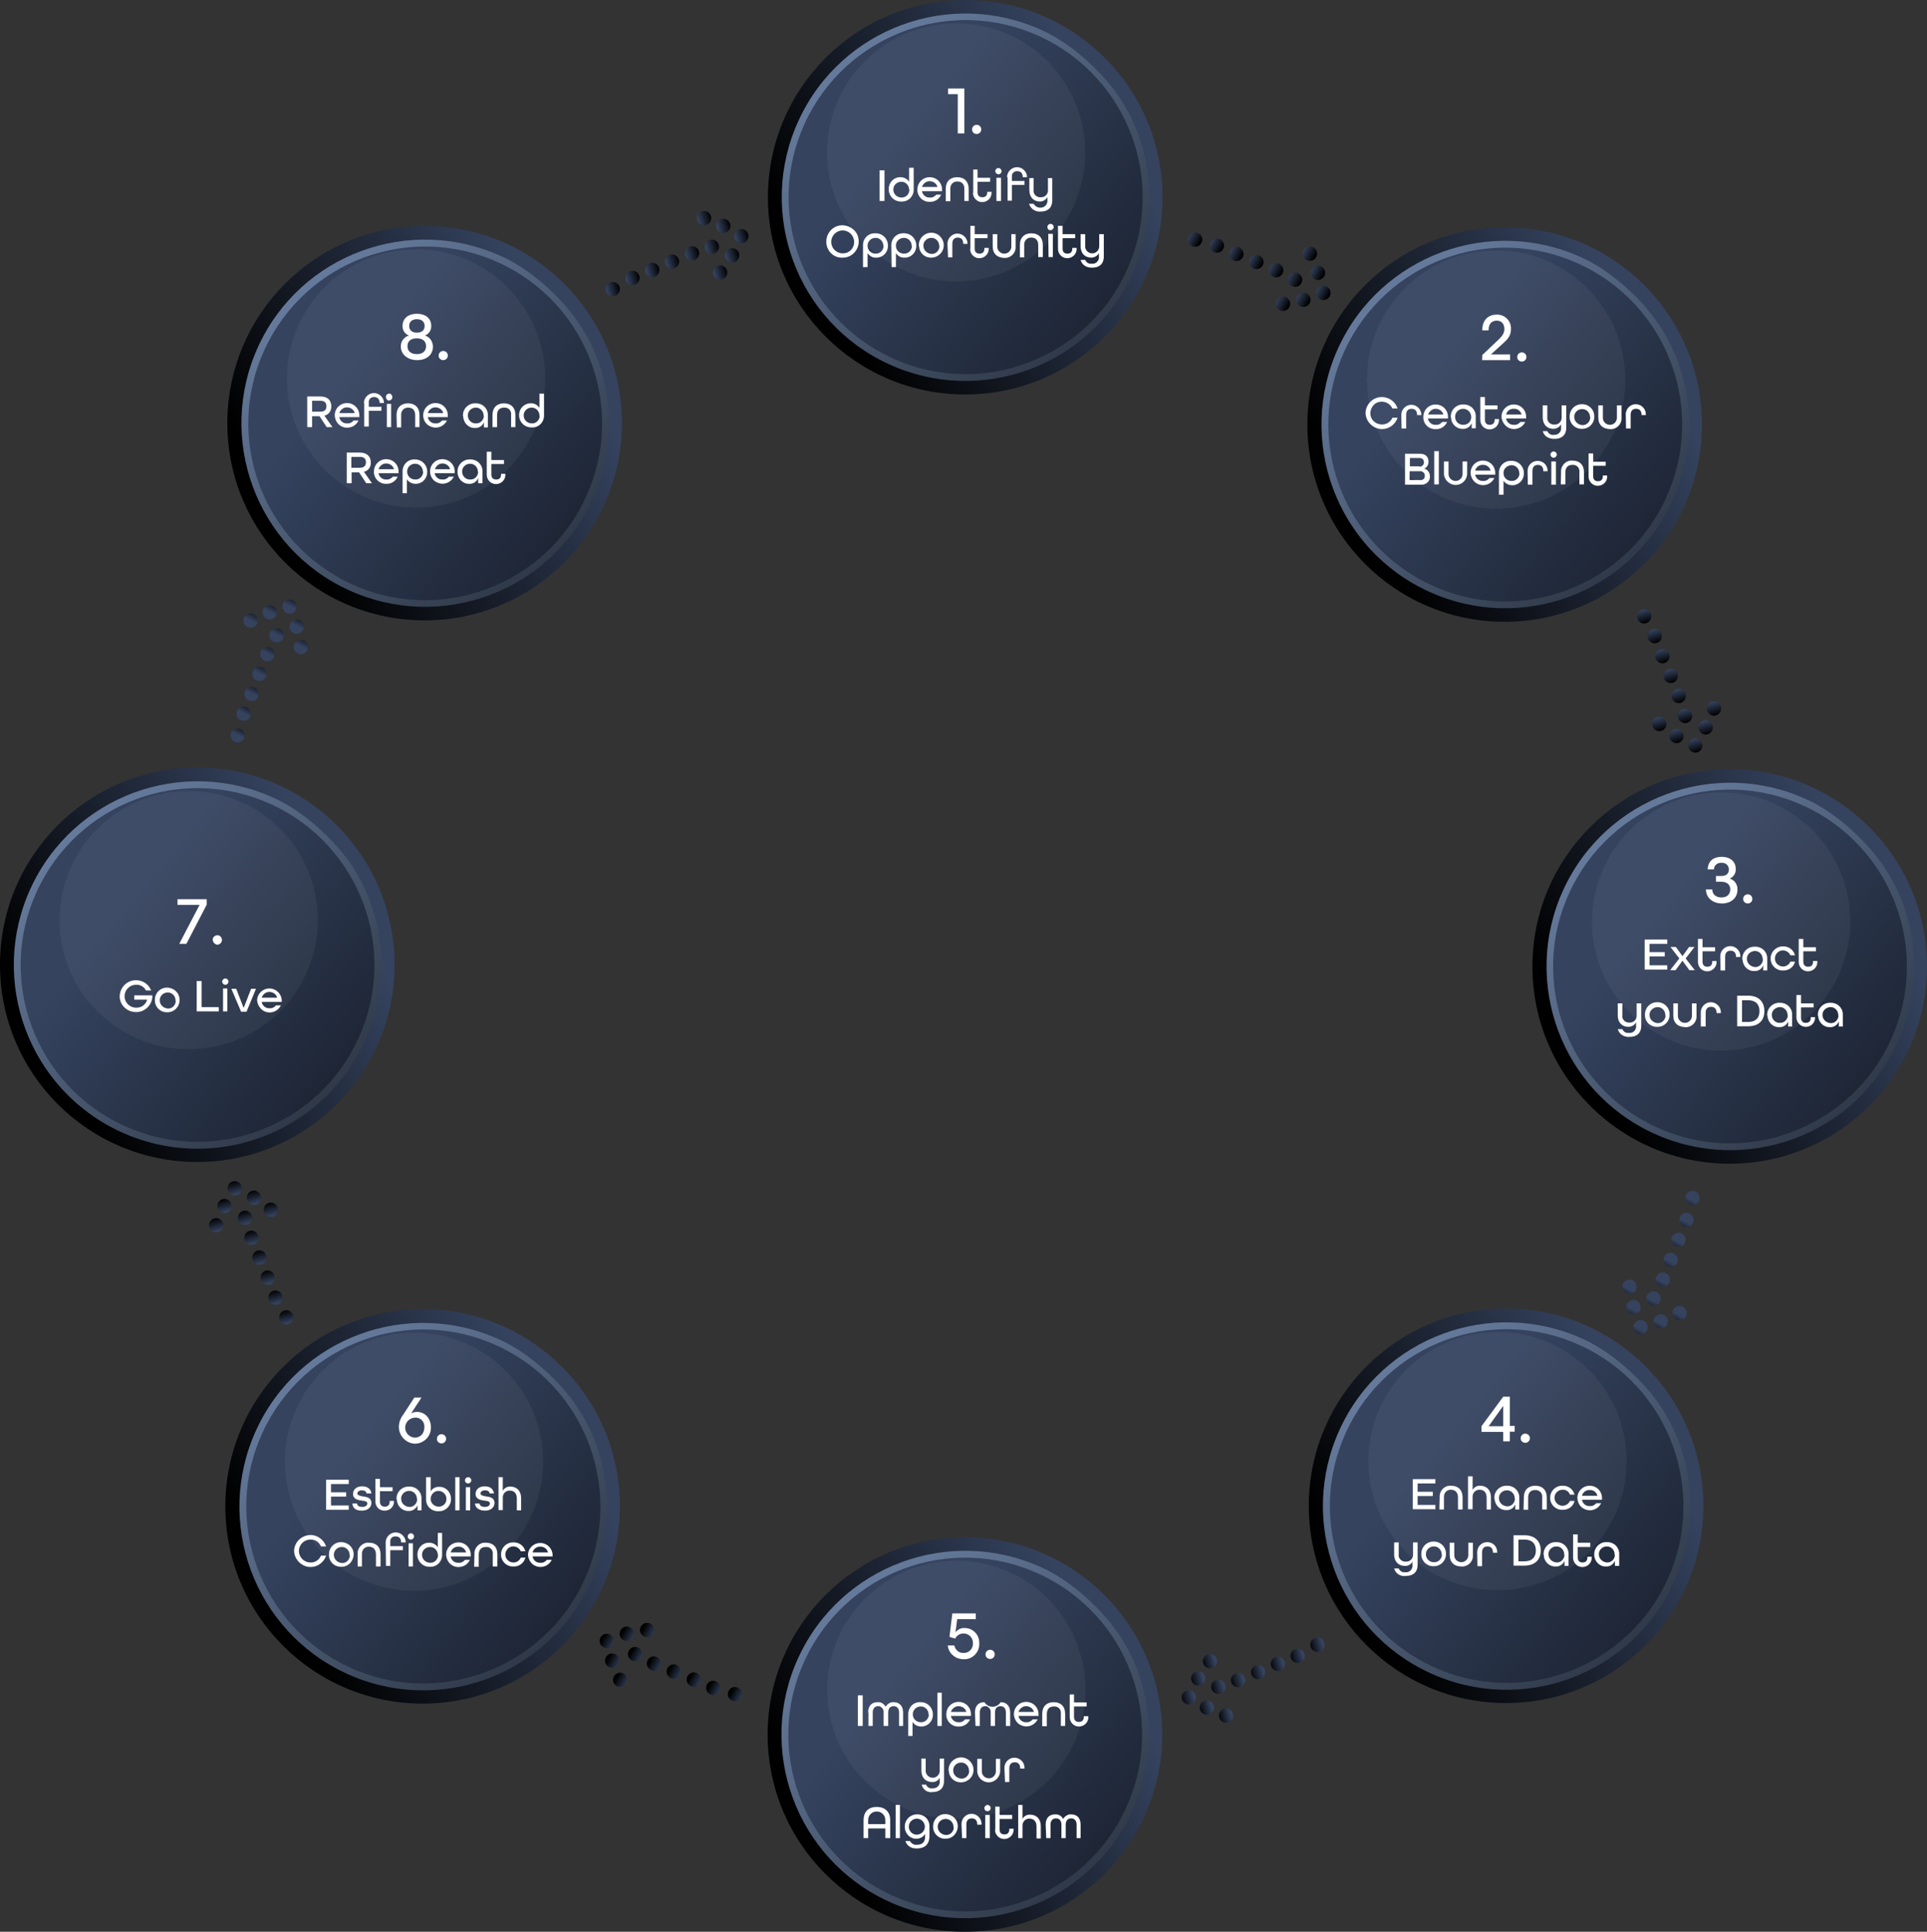 <?xml version="1.0" encoding="utf-8"?>
<!-- Generator: Adobe Illustrator 24.0.1, SVG Export Plug-In . SVG Version: 6.00 Build 0)  -->
<svg version="1.1" id="SeerCycle" xmlns="http://www.w3.org/2000/svg" xmlns:xlink="http://www.w3.org/1999/xlink" x="0px" y="0px"
	 viewBox="0 0 673 674.8" style="enable-background:new 0 0 673 674.8;" xml:space="preserve">
<rect x="0" y="0" width="673" height="674.8" fill="#333333" stroke="none"/>
<style type="text/css">
	.st0{fill:url(#SVGID_1_);}
	.st1{fill:url(#SVGID_2_);}
	.st2{fill:url(#SVGID_3_);}
	.st3{fill:url(#SVGID_4_);}
	.st4{fill:url(#SVGID_5_);}
	.st5{fill:url(#SVGID_6_);}
	.st6{fill:url(#SVGID_7_);}
	.st7{fill:url(#SVGID_8_);}
	.st8{fill:url(#SVGID_9_);}
	.st9{fill:url(#SVGID_10_);}
	.st10{fill:url(#SVGID_11_);}
	.st11{fill:url(#SVGID_12_);}
	.st12{fill:url(#SVGID_13_);}
	.st13{fill:url(#SVGID_14_);}
	.st14{fill:url(#SVGID_15_);}
	.st15{fill:url(#SVGID_16_);}
	.st16{fill:url(#SVGID_17_);}
	.st17{fill:url(#SVGID_18_);}
	.st18{fill:url(#SVGID_19_);}
	.st19{fill:url(#SVGID_20_);}
	.st20{fill:url(#SVGID_21_);}
	.st21{fill:url(#SVGID_22_);}
	.st22{fill:url(#SVGID_23_);}
	.st23{fill:url(#SVGID_24_);}
	.st24{fill:url(#SVGID_25_);}
	.st25{fill:url(#SVGID_26_);}
	.st26{fill:url(#SVGID_27_);}
	.st27{fill:url(#SVGID_28_);}
	.st28{fill:url(#SVGID_29_);}
	.st29{fill:url(#SVGID_30_);}
	.st30{fill:url(#SVGID_31_);}
	.st31{fill:url(#SVGID_32_);}
	.st32{fill:url(#SVGID_33_);}
	.st33{fill:url(#SVGID_34_);}
	.st34{fill:url(#SVGID_35_);}
	.st35{fill:url(#SVGID_36_);}
	.st36{fill:url(#SVGID_37_);}
	.st37{fill:url(#SVGID_38_);}
	.st38{fill:url(#SVGID_39_);}
	.st39{fill:url(#SVGID_40_);}
	.st40{fill:url(#SVGID_41_);}
	.st41{fill:url(#SVGID_42_);}
	.st42{fill:url(#SVGID_43_);}
	.st43{fill:url(#SVGID_44_);}
	.st44{fill:url(#SVGID_45_);}
	.st45{fill:url(#SVGID_46_);}
	.st46{fill:url(#SVGID_47_);}
	.st47{fill:url(#SVGID_48_);}
	.st48{fill:url(#SVGID_49_);}
	.st49{fill:url(#SVGID_50_);}
	.st50{fill:url(#SVGID_51_);}
	.st51{fill:url(#SVGID_52_);}
	.st52{fill:url(#SVGID_53_);}
	.st53{fill:url(#SVGID_54_);}
	.st54{fill:url(#SVGID_55_);}
	.st55{fill:url(#SVGID_56_);}
	.st56{fill:url(#SVGID_57_);}
	.st57{fill:url(#SVGID_58_);}
	.st58{fill:url(#SVGID_59_);}
	.st59{fill:url(#SVGID_60_);}
	.st60{fill:url(#SVGID_61_);}
	.st61{fill:url(#SVGID_62_);}
	.st62{fill:url(#SVGID_63_);}
	.st63{fill:url(#SVGID_64_);}
	.st64{fill:url(#SVGID_65_);}
	.st65{fill:url(#SVGID_66_);}
	.st66{fill:url(#SVGID_67_);}
	.st67{fill:url(#SVGID_68_);}
	.st68{fill:url(#SVGID_69_);}
	.st69{fill:url(#SVGID_70_);}
	.st70{fill:url(#SVGID_71_);}
	.st71{fill:url(#SVGID_72_);}
	.st72{fill:url(#SVGID_73_);}
	.st73{fill:url(#SVGID_74_);}
	.st74{fill:url(#SVGID_75_);}
	.st75{fill:url(#SVGID_76_);}
	.st76{fill:url(#SVGID_77_);}
	.st77{fill:url(#SVGID_78_);}
	.st78{fill:url(#SVGID_79_);}
	.st79{fill:url(#SVGID_80_);}
	.st80{fill:url(#SVGID_81_);}
	.st81{fill:url(#SVGID_82_);}
	.st82{fill:url(#SVGID_83_);}
	.st83{fill:url(#SVGID_84_);}
	.st84{fill:url(#SVGID_85_);}
	.st85{fill:url(#SVGID_86_);}
	.st86{fill:url(#SVGID_87_);}
	.st87{fill:url(#SVGID_88_);}
	.st88{fill:url(#SVGID_89_);}
	.st89{fill:url(#SVGID_90_);}
	.st90{opacity:5.000000e-02;fill:#FFFFFF;enable-background:new    ;}
	.st91{fill:url(#SVGID_91_);}
	.st92{fill:#FFFFFF;}
	.st93{fill:url(#SVGID_92_);}
	.st94{fill:url(#SVGID_93_);}
	.st95{fill:url(#SVGID_94_);}
	.st96{fill:url(#SVGID_95_);}
	.st97{fill:url(#SVGID_96_);}
	.st98{fill:url(#SVGID_97_);}
	.st99{fill:url(#SVGID_98_);}
	.st100{fill:url(#SVGID_99_);}
	.st101{fill:url(#SVGID_100_);}
	.st102{fill:url(#SVGID_101_);}
	.st103{fill:url(#SVGID_102_);}
	.st104{fill:url(#SVGID_103_);}
	.st105{fill:url(#SVGID_104_);}
	.st106{fill:url(#SVGID_105_);}
	.st107{fill:url(#SVGID_106_);}
	.st108{fill:url(#SVGID_107_);}
	.st109{fill:url(#SVGID_108_);}
	.st110{fill:url(#SVGID_109_);}
	.st111{fill:url(#SVGID_110_);}
	.st112{fill:url(#SVGID_111_);}
	.st113{fill:url(#SVGID_112_);}
</style>
<linearGradient id="SVGID_1_" gradientUnits="userSpaceOnUse" x1="282.536" y1="730.676" x2="287.566" y2="730.676" gradientTransform="matrix(0.959 -0.285 -0.285 -0.959 183.633 867.862)">
	<stop  offset="1.000000e-02" style="stop-color:#35435F"/>
	<stop  offset="0.97" style="stop-color:#000000"/>
</linearGradient>
<circle class="st0" cx="248.6" cy="86.2" r="2.5"/>
<linearGradient id="SVGID_2_" gradientUnits="userSpaceOnUse" x1="293.438" y1="731.305" x2="298.467" y2="731.305" gradientTransform="matrix(0.959 -0.285 -0.285 -0.959 183.633 867.862)">
	<stop  offset="1.000000e-02" style="stop-color:#35435F"/>
	<stop  offset="0.97" style="stop-color:#000000"/>
</linearGradient>
<circle class="st1" cx="258.9" cy="82.5" r="2.5"/>
<linearGradient id="SVGID_3_" gradientUnits="userSpaceOnUse" x1="288.468" y1="736.54" x2="293.49" y2="736.54" gradientTransform="matrix(0.959 -0.285 -0.285 -0.959 183.633 867.862)">
	<stop  offset="1.000000e-02" style="stop-color:#35435F"/>
	<stop  offset="0.97" style="stop-color:#000000"/>
</linearGradient>
<circle class="st2" cx="252.6" cy="78.9" r="2.5"/>
<linearGradient id="SVGID_4_" gradientUnits="userSpaceOnUse" x1="288.468" y1="725.858" x2="293.49" y2="725.858" gradientTransform="matrix(0.959 -0.285 -0.285 -0.959 183.633 867.862)">
	<stop  offset="1.000000e-02" style="stop-color:#35435F"/>
	<stop  offset="0.97" style="stop-color:#000000"/>
</linearGradient>
<circle class="st3" cx="255.7" cy="89.2" r="2.5"/>
<linearGradient id="SVGID_5_" gradientUnits="userSpaceOnUse" x1="282.818" y1="741.117" x2="287.848" y2="741.117" gradientTransform="matrix(0.959 -0.285 -0.285 -0.959 183.633 867.862)">
	<stop  offset="1.000000e-02" style="stop-color:#35435F"/>
	<stop  offset="0.97" style="stop-color:#000000"/>
</linearGradient>
<circle class="st4" cx="245.9" cy="76.2" r="2.5"/>
<linearGradient id="SVGID_6_" gradientUnits="userSpaceOnUse" x1="282.821" y1="721.285" x2="287.851" y2="721.285" gradientTransform="matrix(0.959 -0.285 -0.285 -0.959 183.633 867.862)">
	<stop  offset="1.000000e-02" style="stop-color:#35435F"/>
	<stop  offset="0.97" style="stop-color:#000000"/>
</linearGradient>
<circle class="st5" cx="251.5" cy="95.2" r="2.5"/>
<linearGradient id="SVGID_7_" gradientUnits="userSpaceOnUse" x1="275.231" y1="730.459" x2="280.261" y2="730.459" gradientTransform="matrix(0.959 -0.285 -0.285 -0.959 183.633 867.862)">
	<stop  offset="1.000000e-02" style="stop-color:#35435F"/>
	<stop  offset="0.97" style="stop-color:#000000"/>
</linearGradient>
<circle class="st6" cx="241.7" cy="88.5" r="2.5"/>
<linearGradient id="SVGID_8_" gradientUnits="userSpaceOnUse" x1="267.779" y1="729.712" x2="272.809" y2="729.712" gradientTransform="matrix(0.959 -0.285 -0.285 -0.959 183.633 867.862)">
	<stop  offset="1.000000e-02" style="stop-color:#35435F"/>
	<stop  offset="0.97" style="stop-color:#000000"/>
</linearGradient>
<circle class="st7" cx="234.7" cy="91.4" r="2.5"/>
<linearGradient id="SVGID_9_" gradientUnits="userSpaceOnUse" x1="260.318" y1="728.876" x2="265.34" y2="728.876" gradientTransform="matrix(0.959 -0.285 -0.285 -0.959 183.633 867.862)">
	<stop  offset="1.000000e-02" style="stop-color:#35435F"/>
	<stop  offset="0.97" style="stop-color:#000000"/>
</linearGradient>
<circle class="st8" cx="227.8" cy="94.3" r="2.5"/>
<linearGradient id="SVGID_10_" gradientUnits="userSpaceOnUse" x1="252.883" y1="728.174" x2="257.913" y2="728.174" gradientTransform="matrix(0.959 -0.285 -0.285 -0.959 183.633 867.862)">
	<stop  offset="1.000000e-02" style="stop-color:#35435F"/>
	<stop  offset="0.97" style="stop-color:#000000"/>
</linearGradient>
<circle class="st9" cx="220.9" cy="97.1" r="2.5"/>
<linearGradient id="SVGID_11_" gradientUnits="userSpaceOnUse" x1="245.188" y1="726.438" x2="250.21" y2="726.438" gradientTransform="matrix(0.959 -0.285 -0.285 -0.959 183.633 867.862)">
	<stop  offset="1.000000e-02" style="stop-color:#35435F"/>
	<stop  offset="0.97" style="stop-color:#000000"/>
</linearGradient>
<circle class="st10" cx="214" cy="101" r="2.5"/>
<linearGradient id="SVGID_12_" gradientUnits="userSpaceOnUse" x1="335.72" y1="865.758" x2="340.74" y2="865.758" gradientTransform="matrix(0.46 -0.89 -0.89 -0.46 712.756 918.798)">
	<stop  offset="1.000000e-02" style="stop-color:#35435F"/>
	<stop  offset="0.97" style="stop-color:#000000"/>
</linearGradient>
<circle class="st11" cx="96.6" cy="221.9" r="2.5"/>
<linearGradient id="SVGID_13_" gradientUnits="userSpaceOnUse" x1="346.62" y1="866.341" x2="351.65" y2="866.341" gradientTransform="matrix(0.46 -0.89 -0.89 -0.46 712.756 918.798)">
	<stop  offset="1.000000e-02" style="stop-color:#35435F"/>
	<stop  offset="0.97" style="stop-color:#000000"/>
</linearGradient>
<circle class="st12" cx="101.1" cy="211.9" r="2.5"/>
<linearGradient id="SVGID_14_" gradientUnits="userSpaceOnUse" x1="341.64" y1="871.583" x2="346.67" y2="871.583" gradientTransform="matrix(0.46 -0.89 -0.89 -0.46 712.756 918.798)">
	<stop  offset="1.000000e-02" style="stop-color:#35435F"/>
	<stop  offset="0.97" style="stop-color:#000000"/>
</linearGradient>
<circle class="st13" cx="94.2" cy="213.9" r="2.5"/>
<linearGradient id="SVGID_15_" gradientUnits="userSpaceOnUse" x1="341.64" y1="860.917" x2="346.67" y2="860.917" gradientTransform="matrix(0.46 -0.89 -0.89 -0.46 712.756 918.798)">
	<stop  offset="1.000000e-02" style="stop-color:#35435F"/>
	<stop  offset="0.97" style="stop-color:#000000"/>
</linearGradient>
<circle class="st14" cx="103.6" cy="218.9" r="2.5"/>
<linearGradient id="SVGID_16_" gradientUnits="userSpaceOnUse" x1="336" y1="876.178" x2="341.03" y2="876.178" gradientTransform="matrix(0.46 -0.89 -0.89 -0.46 712.756 918.798)">
	<stop  offset="1.000000e-02" style="stop-color:#35435F"/>
	<stop  offset="0.97" style="stop-color:#000000"/>
</linearGradient>
<circle class="st15" cx="87.5" cy="216.8" r="2.5"/>
<linearGradient id="SVGID_17_" gradientUnits="userSpaceOnUse" x1="336" y1="856.377" x2="341.03" y2="856.377" gradientTransform="matrix(0.46 -0.89 -0.89 -0.46 712.756 918.798)">
	<stop  offset="1.000000e-02" style="stop-color:#35435F"/>
	<stop  offset="0.97" style="stop-color:#000000"/>
</linearGradient>
<circle class="st16" cx="105.1" cy="226" r="2.5"/>
<linearGradient id="SVGID_18_" gradientUnits="userSpaceOnUse" x1="328.41" y1="865.584" x2="333.44" y2="865.584" gradientTransform="matrix(0.46 -0.89 -0.89 -0.46 712.756 918.798)">
	<stop  offset="1.000000e-02" style="stop-color:#35435F"/>
	<stop  offset="0.97" style="stop-color:#000000"/>
</linearGradient>
<circle class="st17" cx="93.4" cy="228.5" r="2.5"/>
<linearGradient id="SVGID_19_" gradientUnits="userSpaceOnUse" x1="320.96" y1="864.864" x2="325.99" y2="864.864" gradientTransform="matrix(0.46 -0.89 -0.89 -0.46 712.756 918.798)">
	<stop  offset="1.000000e-02" style="stop-color:#35435F"/>
	<stop  offset="0.97" style="stop-color:#000000"/>
</linearGradient>
<circle class="st18" cx="90.6" cy="235.4" r="2.5"/>
<linearGradient id="SVGID_20_" gradientUnits="userSpaceOnUse" x1="313.49" y1="864.063" x2="318.52" y2="864.063" gradientTransform="matrix(0.46 -0.89 -0.89 -0.46 712.756 918.798)">
	<stop  offset="1.000000e-02" style="stop-color:#35435F"/>
	<stop  offset="0.97" style="stop-color:#000000"/>
</linearGradient>
<circle class="st19" cx="87.9" cy="242.4" r="2.5"/>
<linearGradient id="SVGID_21_" gradientUnits="userSpaceOnUse" x1="306.06" y1="863.406" x2="311.09" y2="863.406" gradientTransform="matrix(0.46 -0.89 -0.89 -0.46 712.756 918.798)">
	<stop  offset="1.000000e-02" style="stop-color:#35435F"/>
	<stop  offset="0.97" style="stop-color:#000000"/>
</linearGradient>
<circle class="st20" cx="85.1" cy="249.3" r="2.5"/>
<linearGradient id="SVGID_22_" gradientUnits="userSpaceOnUse" x1="298.36" y1="861.714" x2="303.39" y2="861.714" gradientTransform="matrix(0.46 -0.89 -0.89 -0.46 712.756 918.798)">
	<stop  offset="1.000000e-02" style="stop-color:#35435F"/>
	<stop  offset="0.97" style="stop-color:#000000"/>
</linearGradient>
<circle class="st21" cx="83" cy="256.9" r="2.5"/>
<linearGradient id="SVGID_23_" gradientUnits="userSpaceOnUse" x1="569.654" y1="-234.999" x2="574.684" y2="-234.999" gradientTransform="matrix(0.274 0.962 0.962 -0.274 657.613 -364.644)">
	<stop  offset="1.000000e-02" style="stop-color:#35435F"/>
	<stop  offset="0.97" style="stop-color:#000000"/>
</linearGradient>
<circle class="st22" cx="588.5" cy="250.1" r="2.5"/>
<linearGradient id="SVGID_24_" gradientUnits="userSpaceOnUse" x1="580.564" y1="-234.363" x2="585.594" y2="-234.363" gradientTransform="matrix(0.274 0.962 0.962 -0.274 657.613 -364.644)">
	<stop  offset="1.000000e-02" style="stop-color:#35435F"/>
	<stop  offset="0.97" style="stop-color:#000000"/>
</linearGradient>
<circle class="st23" cx="592.1" cy="260.4" r="2.5"/>
<linearGradient id="SVGID_25_" gradientUnits="userSpaceOnUse" x1="575.584" y1="-229.138" x2="580.614" y2="-229.138" gradientTransform="matrix(0.274 0.962 0.962 -0.274 657.613 -364.644)">
	<stop  offset="1.000000e-02" style="stop-color:#35435F"/>
	<stop  offset="0.97" style="stop-color:#000000"/>
</linearGradient>
<circle class="st24" cx="595.7" cy="254.1" r="2.5"/>
<linearGradient id="SVGID_26_" gradientUnits="userSpaceOnUse" x1="575.584" y1="-239.818" x2="580.614" y2="-239.818" gradientTransform="matrix(0.274 0.962 0.962 -0.274 657.613 -364.644)">
	<stop  offset="1.000000e-02" style="stop-color:#35435F"/>
	<stop  offset="0.97" style="stop-color:#000000"/>
</linearGradient>
<circle class="st25" cx="585.5" cy="257.1" r="2.5"/>
<linearGradient id="SVGID_27_" gradientUnits="userSpaceOnUse" x1="569.944" y1="-224.556" x2="574.974" y2="-224.556" gradientTransform="matrix(0.274 0.962 0.962 -0.274 657.613 -364.644)">
	<stop  offset="1.000000e-02" style="stop-color:#35435F"/>
	<stop  offset="0.97" style="stop-color:#000000"/>
</linearGradient>
<circle class="st26" cx="598.6" cy="247.5" r="2.5"/>
<linearGradient id="SVGID_28_" gradientUnits="userSpaceOnUse" x1="569.944" y1="-244.387" x2="574.974" y2="-244.387" gradientTransform="matrix(0.274 0.962 0.962 -0.274 657.613 -364.644)">
	<stop  offset="1.000000e-02" style="stop-color:#35435F"/>
	<stop  offset="0.97" style="stop-color:#000000"/>
</linearGradient>
<circle class="st27" cx="579.5" cy="252.9" r="2.5"/>
<linearGradient id="SVGID_29_" gradientUnits="userSpaceOnUse" x1="562.354" y1="-235.213" x2="567.375" y2="-235.213" gradientTransform="matrix(0.274 0.962 0.962 -0.274 657.613 -364.644)">
	<stop  offset="1.000000e-02" style="stop-color:#35435F"/>
	<stop  offset="0.97" style="stop-color:#000000"/>
</linearGradient>
<circle class="st28" cx="586.3" cy="243.1" r="2.5"/>
<linearGradient id="SVGID_30_" gradientUnits="userSpaceOnUse" x1="554.904" y1="-235.972" x2="559.934" y2="-235.972" gradientTransform="matrix(0.274 0.962 0.962 -0.274 657.613 -364.644)">
	<stop  offset="1.000000e-02" style="stop-color:#35435F"/>
	<stop  offset="0.97" style="stop-color:#000000"/>
</linearGradient>
<circle class="st29" cx="583.5" cy="236.1" r="2.5"/>
<linearGradient id="SVGID_31_" gradientUnits="userSpaceOnUse" x1="547.434" y1="-236.808" x2="552.464" y2="-236.808" gradientTransform="matrix(0.274 0.962 0.962 -0.274 657.613 -364.644)">
	<stop  offset="1.000000e-02" style="stop-color:#35435F"/>
	<stop  offset="0.97" style="stop-color:#000000"/>
</linearGradient>
<circle class="st30" cx="580.6" cy="229.2" r="2.5"/>
<linearGradient id="SVGID_32_" gradientUnits="userSpaceOnUse" x1="540.004" y1="-237.496" x2="545.034" y2="-237.496" gradientTransform="matrix(0.274 0.962 0.962 -0.274 657.613 -364.644)">
	<stop  offset="1.000000e-02" style="stop-color:#35435F"/>
	<stop  offset="0.97" style="stop-color:#000000"/>
</linearGradient>
<circle class="st31" cx="577.9" cy="222.2" r="2.5"/>
<linearGradient id="SVGID_33_" gradientUnits="userSpaceOnUse" x1="532.304" y1="-239.242" x2="537.334" y2="-239.242" gradientTransform="matrix(0.274 0.962 0.962 -0.274 657.613 -364.644)">
	<stop  offset="1.000000e-02" style="stop-color:#35435F"/>
	<stop  offset="0.97" style="stop-color:#000000"/>
</linearGradient>
<circle class="st32" cx="574.2" cy="215.3" r="2.5"/>
<linearGradient id="SVGID_34_" gradientUnits="userSpaceOnUse" x1="472.054" y1="378.163" x2="477.084" y2="378.163" gradientTransform="matrix(0.88 0.474 0.474 -0.88 -144.908 205.462)">
	<stop  offset="1.000000e-02" style="stop-color:#35435F"/>
	<stop  offset="0.97" style="stop-color:#000000"/>
</linearGradient>
<circle class="st33" cx="452.3" cy="97.7" r="2.5"/>
<linearGradient id="SVGID_35_" gradientUnits="userSpaceOnUse" x1="482.954" y1="378.801" x2="487.984" y2="378.801" gradientTransform="matrix(0.88 0.474 0.474 -0.88 -144.908 205.462)">
	<stop  offset="1.000000e-02" style="stop-color:#35435F"/>
	<stop  offset="0.97" style="stop-color:#000000"/>
</linearGradient>
<circle class="st34" cx="462.2" cy="102.3" r="2.5"/>
<linearGradient id="SVGID_36_" gradientUnits="userSpaceOnUse" x1="477.974" y1="384.027" x2="483.004" y2="384.027" gradientTransform="matrix(0.88 0.474 0.474 -0.88 -144.908 205.462)">
	<stop  offset="1.000000e-02" style="stop-color:#35435F"/>
	<stop  offset="0.97" style="stop-color:#000000"/>
</linearGradient>
<circle class="st35" cx="460.3" cy="95.3" r="2.5"/>
<linearGradient id="SVGID_37_" gradientUnits="userSpaceOnUse" x1="477.974" y1="373.351" x2="483.004" y2="373.351" gradientTransform="matrix(0.88 0.474 0.474 -0.88 -144.908 205.462)">
	<stop  offset="1.000000e-02" style="stop-color:#35435F"/>
	<stop  offset="0.97" style="stop-color:#000000"/>
</linearGradient>
<circle class="st36" cx="455.2" cy="104.7" r="2.5"/>
<linearGradient id="SVGID_38_" gradientUnits="userSpaceOnUse" x1="472.334" y1="388.61" x2="477.364" y2="388.61" gradientTransform="matrix(0.88 0.474 0.474 -0.88 -144.908 205.462)">
	<stop  offset="1.000000e-02" style="stop-color:#35435F"/>
	<stop  offset="0.97" style="stop-color:#000000"/>
</linearGradient>
<circle class="st37" cx="457.5" cy="88.6" r="2.5"/>
<linearGradient id="SVGID_39_" gradientUnits="userSpaceOnUse" x1="472.334" y1="368.776" x2="477.364" y2="368.776" gradientTransform="matrix(0.88 0.474 0.474 -0.88 -144.908 205.462)">
	<stop  offset="1.000000e-02" style="stop-color:#35435F"/>
	<stop  offset="0.97" style="stop-color:#000000"/>
</linearGradient>
<circle class="st38" cx="448.1" cy="106.1" r="2.5"/>
<linearGradient id="SVGID_40_" gradientUnits="userSpaceOnUse" x1="464.744" y1="377.952" x2="469.774" y2="377.952" gradientTransform="matrix(0.88 0.474 0.474 -0.88 -144.908 205.462)">
	<stop  offset="1.000000e-02" style="stop-color:#35435F"/>
	<stop  offset="0.97" style="stop-color:#000000"/>
</linearGradient>
<circle class="st39" cx="445.7" cy="94.4" r="2.5"/>
<linearGradient id="SVGID_41_" gradientUnits="userSpaceOnUse" x1="457.294" y1="377.196" x2="462.324" y2="377.196" gradientTransform="matrix(0.88 0.474 0.474 -0.88 -144.908 205.462)">
	<stop  offset="1.000000e-02" style="stop-color:#35435F"/>
	<stop  offset="0.97" style="stop-color:#000000"/>
</linearGradient>
<circle class="st40" cx="438.8" cy="91.5" r="2.5"/>
<linearGradient id="SVGID_42_" gradientUnits="userSpaceOnUse" x1="449.824" y1="376.363" x2="454.854" y2="376.363" gradientTransform="matrix(0.88 0.474 0.474 -0.88 -144.908 205.462)">
	<stop  offset="1.000000e-02" style="stop-color:#35435F"/>
	<stop  offset="0.97" style="stop-color:#000000"/>
</linearGradient>
<circle class="st41" cx="431.8" cy="88.7" r="2.5"/>
<linearGradient id="SVGID_43_" gradientUnits="userSpaceOnUse" x1="442.394" y1="375.666" x2="447.424" y2="375.666" gradientTransform="matrix(0.88 0.474 0.474 -0.88 -144.908 205.462)">
	<stop  offset="1.000000e-02" style="stop-color:#35435F"/>
	<stop  offset="0.97" style="stop-color:#000000"/>
</linearGradient>
<circle class="st42" cx="425" cy="85.8" r="2.5"/>
<linearGradient id="SVGID_44_" gradientUnits="userSpaceOnUse" x1="434.694" y1="373.927" x2="439.724" y2="373.927" gradientTransform="matrix(0.88 0.474 0.474 -0.88 -144.908 205.462)">
	<stop  offset="1.000000e-02" style="stop-color:#35435F"/>
	<stop  offset="0.97" style="stop-color:#000000"/>
</linearGradient>
<circle class="st43" cx="417.4" cy="83.7" r="2.5"/>
<linearGradient id="SVGID_45_" gradientUnits="userSpaceOnUse" x1="1407.782" y1="973.342" x2="1412.812" y2="973.342" gradientTransform="matrix(-0.959 0.285 0.285 0.959 1499.927 -745.722)">
	<stop  offset="1.000000e-02" style="stop-color:#35435F"/>
	<stop  offset="0.97" style="stop-color:#000000"/>
</linearGradient>
<circle class="st44" cx="425.5" cy="589.2" r="2.5"/>
<linearGradient id="SVGID_46_" gradientUnits="userSpaceOnUse" x1="1418.682" y1="973.971" x2="1423.712" y2="973.971" gradientTransform="matrix(-0.959 0.285 0.285 0.959 1499.927 -745.722)">
	<stop  offset="1.000000e-02" style="stop-color:#35435F"/>
	<stop  offset="0.97" style="stop-color:#000000"/>
</linearGradient>
<circle class="st45" cx="415.2" cy="592.9" r="2.5"/>
<linearGradient id="SVGID_47_" gradientUnits="userSpaceOnUse" x1="1413.712" y1="979.206" x2="1418.733" y2="979.206" gradientTransform="matrix(-0.959 0.285 0.285 0.959 1499.927 -745.722)">
	<stop  offset="1.000000e-02" style="stop-color:#35435F"/>
	<stop  offset="0.97" style="stop-color:#000000"/>
</linearGradient>
<circle class="st46" cx="421.5" cy="596.5" r="2.5"/>
<linearGradient id="SVGID_48_" gradientUnits="userSpaceOnUse" x1="1413.712" y1="968.524" x2="1418.733" y2="968.524" gradientTransform="matrix(-0.959 0.285 0.285 0.959 1499.927 -745.722)">
	<stop  offset="1.000000e-02" style="stop-color:#35435F"/>
	<stop  offset="0.97" style="stop-color:#000000"/>
</linearGradient>
<circle class="st47" cx="418.5" cy="586.3" r="2.5"/>
<linearGradient id="SVGID_49_" gradientUnits="userSpaceOnUse" x1="1408.062" y1="983.783" x2="1413.092" y2="983.783" gradientTransform="matrix(-0.959 0.285 0.285 0.959 1499.927 -745.722)">
	<stop  offset="1.000000e-02" style="stop-color:#35435F"/>
	<stop  offset="0.97" style="stop-color:#000000"/>
</linearGradient>
<circle class="st48" cx="428.2" cy="599.3" r="2.5"/>
<linearGradient id="SVGID_50_" gradientUnits="userSpaceOnUse" x1="1408.062" y1="963.951" x2="1413.092" y2="963.951" gradientTransform="matrix(-0.959 0.285 0.285 0.959 1499.927 -745.722)">
	<stop  offset="1.000000e-02" style="stop-color:#35435F"/>
	<stop  offset="0.97" style="stop-color:#000000"/>
</linearGradient>
<circle class="st49" cx="422.6" cy="580.3" r="2.5"/>
<linearGradient id="SVGID_51_" gradientUnits="userSpaceOnUse" x1="1400.472" y1="973.135" x2="1405.502" y2="973.135" gradientTransform="matrix(-0.959 0.285 0.285 0.959 1499.927 -745.722)">
	<stop  offset="1.000000e-02" style="stop-color:#35435F"/>
	<stop  offset="0.97" style="stop-color:#000000"/>
</linearGradient>
<circle class="st50" cx="432.4" cy="586.9" r="2.5"/>
<linearGradient id="SVGID_52_" gradientUnits="userSpaceOnUse" x1="1393.022" y1="972.378" x2="1398.052" y2="972.378" gradientTransform="matrix(-0.959 0.285 0.285 0.959 1499.927 -745.722)">
	<stop  offset="1.000000e-02" style="stop-color:#35435F"/>
	<stop  offset="0.97" style="stop-color:#000000"/>
</linearGradient>
<circle class="st51" cx="439.4" cy="584.1" r="2.5"/>
<linearGradient id="SVGID_53_" gradientUnits="userSpaceOnUse" x1="1385.562" y1="971.542" x2="1390.583" y2="971.542" gradientTransform="matrix(-0.959 0.285 0.285 0.959 1499.927 -745.722)">
	<stop  offset="1.000000e-02" style="stop-color:#35435F"/>
	<stop  offset="0.97" style="stop-color:#000000"/>
</linearGradient>
<circle class="st52" cx="446.3" cy="581.2" r="2.5"/>
<linearGradient id="SVGID_54_" gradientUnits="userSpaceOnUse" x1="1378.122" y1="970.85" x2="1383.152" y2="970.85" gradientTransform="matrix(-0.959 0.285 0.285 0.959 1499.927 -745.722)">
	<stop  offset="1.000000e-02" style="stop-color:#35435F"/>
	<stop  offset="0.97" style="stop-color:#000000"/>
</linearGradient>
<circle class="st53" cx="453.2" cy="578.4" r="2.5"/>
<linearGradient id="SVGID_55_" gradientUnits="userSpaceOnUse" x1="1370.432" y1="969.104" x2="1375.453" y2="969.104" gradientTransform="matrix(-0.959 0.285 0.285 0.959 1499.927 -745.722)">
	<stop  offset="1.000000e-02" style="stop-color:#35435F"/>
	<stop  offset="0.97" style="stop-color:#000000"/>
</linearGradient>
<circle class="st54" cx="460.1" cy="574.5" r="2.5"/>
<linearGradient id="SVGID_56_" gradientUnits="userSpaceOnUse" x1="1289.53" y1="224.253" x2="1294.55" y2="224.253" gradientTransform="matrix(-0.46 0.89 0.89 0.46 970.804 -796.658)">
	<stop  offset="1.000000e-02" style="stop-color:#35435F"/>
	<stop  offset="0.97" style="stop-color:#000000"/>
</linearGradient>
<circle class="st55" cx="577.5" cy="453.6" r="2.5"/>
<linearGradient id="SVGID_57_" gradientUnits="userSpaceOnUse" x1="1300.43" y1="224.836" x2="1305.46" y2="224.836" gradientTransform="matrix(-0.46 0.89 0.89 0.46 970.804 -796.658)">
	<stop  offset="1.000000e-02" style="stop-color:#35435F"/>
	<stop  offset="0.97" style="stop-color:#000000"/>
</linearGradient>
<circle class="st56" cx="573" cy="463.6" r="2.5"/>
<linearGradient id="SVGID_58_" gradientUnits="userSpaceOnUse" x1="1295.45" y1="230.078" x2="1300.48" y2="230.078" gradientTransform="matrix(-0.46 0.89 0.89 0.46 970.804 -796.658)">
	<stop  offset="1.000000e-02" style="stop-color:#35435F"/>
	<stop  offset="0.97" style="stop-color:#000000"/>
</linearGradient>
<circle class="st57" cx="580" cy="461.6" r="2.5"/>
<linearGradient id="SVGID_59_" gradientUnits="userSpaceOnUse" x1="1295.45" y1="219.412" x2="1300.48" y2="219.412" gradientTransform="matrix(-0.46 0.89 0.89 0.46 970.804 -796.658)">
	<stop  offset="1.000000e-02" style="stop-color:#35435F"/>
	<stop  offset="0.97" style="stop-color:#000000"/>
</linearGradient>
<circle class="st58" cx="570.5" cy="456.6" r="2.5"/>
<linearGradient id="SVGID_60_" gradientUnits="userSpaceOnUse" x1="1289.81" y1="234.673" x2="1294.84" y2="234.673" gradientTransform="matrix(-0.46 0.89 0.89 0.46 970.804 -796.658)">
	<stop  offset="1.000000e-02" style="stop-color:#35435F"/>
	<stop  offset="0.97" style="stop-color:#000000"/>
</linearGradient>
<circle class="st59" cx="586.6" cy="458.7" r="2.5"/>
<linearGradient id="SVGID_61_" gradientUnits="userSpaceOnUse" x1="1289.81" y1="214.872" x2="1294.84" y2="214.872" gradientTransform="matrix(-0.46 0.89 0.89 0.46 970.804 -796.658)">
	<stop  offset="1.000000e-02" style="stop-color:#35435F"/>
	<stop  offset="0.97" style="stop-color:#000000"/>
</linearGradient>
<circle class="st60" cx="569.1" cy="449.5" r="2.5"/>
<linearGradient id="SVGID_62_" gradientUnits="userSpaceOnUse" x1="1282.22" y1="224.079" x2="1287.25" y2="224.079" gradientTransform="matrix(-0.46 0.89 0.89 0.46 970.804 -796.658)">
	<stop  offset="1.000000e-02" style="stop-color:#35435F"/>
	<stop  offset="0.97" style="stop-color:#000000"/>
</linearGradient>
<circle class="st61" cx="580.7" cy="447" r="2.5"/>
<linearGradient id="SVGID_63_" gradientUnits="userSpaceOnUse" x1="1274.77" y1="223.359" x2="1279.8" y2="223.359" gradientTransform="matrix(-0.46 0.89 0.89 0.46 970.804 -796.658)">
	<stop  offset="1.000000e-02" style="stop-color:#35435F"/>
	<stop  offset="0.97" style="stop-color:#000000"/>
</linearGradient>
<circle class="st62" cx="583.5" cy="440.1" r="2.5"/>
<linearGradient id="SVGID_64_" gradientUnits="userSpaceOnUse" x1="1267.3" y1="222.558" x2="1272.33" y2="222.558" gradientTransform="matrix(-0.46 0.89 0.89 0.46 970.804 -796.658)">
	<stop  offset="1.000000e-02" style="stop-color:#35435F"/>
	<stop  offset="0.97" style="stop-color:#000000"/>
</linearGradient>
<circle class="st63" cx="586.2" cy="433.1" r="2.5"/>
<linearGradient id="SVGID_65_" gradientUnits="userSpaceOnUse" x1="1259.87" y1="221.905" x2="1264.9" y2="221.905" gradientTransform="matrix(-0.46 0.89 0.89 0.46 970.804 -796.658)">
	<stop  offset="1.000000e-02" style="stop-color:#35435F"/>
	<stop  offset="0.97" style="stop-color:#000000"/>
</linearGradient>
<circle class="st64" cx="589" cy="426.2" r="2.5"/>
<linearGradient id="SVGID_66_" gradientUnits="userSpaceOnUse" x1="1252.17" y1="220.2" x2="1257.2" y2="220.2" gradientTransform="matrix(-0.46 0.89 0.89 0.46 970.804 -796.658)">
	<stop  offset="1.000000e-02" style="stop-color:#35435F"/>
	<stop  offset="0.97" style="stop-color:#000000"/>
</linearGradient>
<circle class="st65" cx="591.1" cy="418.5" r="2.5"/>
<linearGradient id="SVGID_67_" gradientUnits="userSpaceOnUse" x1="314.256" y1="887.466" x2="319.286" y2="887.466" gradientTransform="matrix(-0.274 -0.962 -0.962 0.274 1025.947 486.784)">
	<stop  offset="1.000000e-02" style="stop-color:#35435F"/>
	<stop  offset="0.97" style="stop-color:#000000"/>
</linearGradient>
<circle class="st66" cx="85.6" cy="425.4" r="2.5"/>
<linearGradient id="SVGID_68_" gradientUnits="userSpaceOnUse" x1="325.156" y1="888.101" x2="330.186" y2="888.101" gradientTransform="matrix(-0.274 -0.962 -0.962 0.274 1025.947 486.784)">
	<stop  offset="1.000000e-02" style="stop-color:#35435F"/>
	<stop  offset="0.97" style="stop-color:#000000"/>
</linearGradient>
<circle class="st67" cx="82" cy="415.1" r="2.5"/>
<linearGradient id="SVGID_69_" gradientUnits="userSpaceOnUse" x1="320.19" y1="893.326" x2="325.212" y2="893.326" gradientTransform="matrix(-0.274 -0.962 -0.962 0.274 1025.947 486.784)">
	<stop  offset="1.000000e-02" style="stop-color:#35435F"/>
	<stop  offset="0.97" style="stop-color:#000000"/>
</linearGradient>
<circle class="st68" cx="78.4" cy="421.3" r="2.5"/>
<linearGradient id="SVGID_70_" gradientUnits="userSpaceOnUse" x1="320.186" y1="882.646" x2="325.207" y2="882.646" gradientTransform="matrix(-0.274 -0.962 -0.962 0.274 1025.947 486.784)">
	<stop  offset="1.000000e-02" style="stop-color:#35435F"/>
	<stop  offset="0.97" style="stop-color:#000000"/>
</linearGradient>
<circle class="st69" cx="88.7" cy="418.4" r="2.5"/>
<linearGradient id="SVGID_71_" gradientUnits="userSpaceOnUse" x1="314.536" y1="897.908" x2="319.566" y2="897.908" gradientTransform="matrix(-0.274 -0.962 -0.962 0.274 1025.947 486.784)">
	<stop  offset="1.000000e-02" style="stop-color:#35435F"/>
	<stop  offset="0.97" style="stop-color:#000000"/>
</linearGradient>
<circle class="st70" cx="75.5" cy="428" r="2.5"/>
<linearGradient id="SVGID_72_" gradientUnits="userSpaceOnUse" x1="314.536" y1="878.077" x2="319.566" y2="878.077" gradientTransform="matrix(-0.274 -0.962 -0.962 0.274 1025.947 486.784)">
	<stop  offset="1.000000e-02" style="stop-color:#35435F"/>
	<stop  offset="0.97" style="stop-color:#000000"/>
</linearGradient>
<circle class="st71" cx="94.6" cy="422.6" r="2.5"/>
<linearGradient id="SVGID_73_" gradientUnits="userSpaceOnUse" x1="306.946" y1="887.251" x2="311.976" y2="887.251" gradientTransform="matrix(-0.274 -0.962 -0.962 0.274 1025.947 486.784)">
	<stop  offset="1.000000e-02" style="stop-color:#35435F"/>
	<stop  offset="0.97" style="stop-color:#000000"/>
</linearGradient>
<circle class="st72" cx="87.8" cy="432.4" r="2.5"/>
<linearGradient id="SVGID_74_" gradientUnits="userSpaceOnUse" x1="299.496" y1="886.492" x2="304.526" y2="886.492" gradientTransform="matrix(-0.274 -0.962 -0.962 0.274 1025.947 486.784)">
	<stop  offset="1.000000e-02" style="stop-color:#35435F"/>
	<stop  offset="0.97" style="stop-color:#000000"/>
</linearGradient>
<circle class="st73" cx="90.6" cy="439.3" r="2.5"/>
<linearGradient id="SVGID_75_" gradientUnits="userSpaceOnUse" x1="292.04" y1="885.659" x2="297.07" y2="885.659" gradientTransform="matrix(-0.274 -0.962 -0.962 0.274 1025.947 486.784)">
	<stop  offset="1.000000e-02" style="stop-color:#35435F"/>
	<stop  offset="0.97" style="stop-color:#000000"/>
</linearGradient>
<circle class="st74" cx="93.5" cy="446.3" r="2.5"/>
<linearGradient id="SVGID_76_" gradientUnits="userSpaceOnUse" x1="284.606" y1="884.968" x2="289.627" y2="884.968" gradientTransform="matrix(-0.274 -0.962 -0.962 0.274 1025.947 486.784)">
	<stop  offset="1.000000e-02" style="stop-color:#35435F"/>
	<stop  offset="0.97" style="stop-color:#000000"/>
</linearGradient>
<circle class="st75" cx="96.2" cy="453.3" r="2.5"/>
<linearGradient id="SVGID_77_" gradientUnits="userSpaceOnUse" x1="276.906" y1="883.223" x2="281.927" y2="883.223" gradientTransform="matrix(-0.274 -0.962 -0.962 0.274 1025.947 486.784)">
	<stop  offset="1.000000e-02" style="stop-color:#35435F"/>
	<stop  offset="0.97" style="stop-color:#000000"/>
</linearGradient>
<circle class="st76" cx="100" cy="460.2" r="2.5"/>
<linearGradient id="SVGID_78_" gradientUnits="userSpaceOnUse" x1="1098.226" y1="1344.153" x2="1103.247" y2="1344.153" gradientTransform="matrix(-0.88 -0.474 -0.474 0.88 1828.468 -83.322)">
	<stop  offset="1.000000e-02" style="stop-color:#35435F"/>
	<stop  offset="0.97" style="stop-color:#000000"/>
</linearGradient>
<circle class="st77" cx="221.8" cy="577.8" r="2.5"/>
<linearGradient id="SVGID_79_" gradientUnits="userSpaceOnUse" x1="1109.126" y1="1344.783" x2="1114.156" y2="1344.783" gradientTransform="matrix(-0.88 -0.474 -0.474 0.88 1828.468 -83.322)">
	<stop  offset="1.000000e-02" style="stop-color:#35435F"/>
	<stop  offset="0.97" style="stop-color:#000000"/>
</linearGradient>
<circle class="st78" cx="211.9" cy="573.2" r="2.5"/>
<linearGradient id="SVGID_80_" gradientUnits="userSpaceOnUse" x1="1104.146" y1="1350.017" x2="1109.176" y2="1350.017" gradientTransform="matrix(-0.88 -0.474 -0.474 0.88 1828.468 -83.322)">
	<stop  offset="1.000000e-02" style="stop-color:#35435F"/>
	<stop  offset="0.97" style="stop-color:#000000"/>
</linearGradient>
<circle class="st79" cx="213.8" cy="580.1" r="2.5"/>
<linearGradient id="SVGID_81_" gradientUnits="userSpaceOnUse" x1="1104.146" y1="1339.342" x2="1109.176" y2="1339.342" gradientTransform="matrix(-0.88 -0.474 -0.474 0.88 1828.468 -83.322)">
	<stop  offset="1.000000e-02" style="stop-color:#35435F"/>
	<stop  offset="0.97" style="stop-color:#000000"/>
</linearGradient>
<circle class="st80" cx="218.9" cy="570.7" r="2.5"/>
<linearGradient id="SVGID_82_" gradientUnits="userSpaceOnUse" x1="1098.506" y1="1354.592" x2="1103.536" y2="1354.592" gradientTransform="matrix(-0.88 -0.474 -0.474 0.88 1828.468 -83.322)">
	<stop  offset="1.000000e-02" style="stop-color:#35435F"/>
	<stop  offset="0.97" style="stop-color:#000000"/>
</linearGradient>
<circle class="st81" cx="216.6" cy="586.8" r="2.5"/>
<linearGradient id="SVGID_83_" gradientUnits="userSpaceOnUse" x1="1098.506" y1="1334.758" x2="1103.536" y2="1334.758" gradientTransform="matrix(-0.88 -0.474 -0.474 0.88 1828.468 -83.322)">
	<stop  offset="1.000000e-02" style="stop-color:#35435F"/>
	<stop  offset="0.97" style="stop-color:#000000"/>
</linearGradient>
<circle class="st82" cx="226" cy="569.4" r="2.5"/>
<linearGradient id="SVGID_84_" gradientUnits="userSpaceOnUse" x1="1090.916" y1="1343.943" x2="1095.946" y2="1343.943" gradientTransform="matrix(-0.88 -0.474 -0.474 0.88 1828.468 -83.322)">
	<stop  offset="1.000000e-02" style="stop-color:#35435F"/>
	<stop  offset="0.97" style="stop-color:#000000"/>
</linearGradient>
<circle class="st83" cx="228.4" cy="581.1" r="2.5"/>
<linearGradient id="SVGID_85_" gradientUnits="userSpaceOnUse" x1="1083.466" y1="1343.178" x2="1088.496" y2="1343.178" gradientTransform="matrix(-0.88 -0.474 -0.474 0.88 1828.468 -83.322)">
	<stop  offset="1.000000e-02" style="stop-color:#35435F"/>
	<stop  offset="0.97" style="stop-color:#000000"/>
</linearGradient>
<circle class="st84" cx="235.3" cy="583.9" r="2.5"/>
<linearGradient id="SVGID_86_" gradientUnits="userSpaceOnUse" x1="1075.996" y1="1342.35" x2="1081.026" y2="1342.35" gradientTransform="matrix(-0.88 -0.474 -0.474 0.88 1828.468 -83.322)">
	<stop  offset="1.000000e-02" style="stop-color:#35435F"/>
	<stop  offset="0.97" style="stop-color:#000000"/>
</linearGradient>
<circle class="st85" cx="242.3" cy="586.7" r="2.5"/>
<linearGradient id="SVGID_87_" gradientUnits="userSpaceOnUse" x1="1068.566" y1="1341.648" x2="1073.596" y2="1341.648" gradientTransform="matrix(-0.88 -0.474 -0.474 0.88 1828.468 -83.322)">
	<stop  offset="1.000000e-02" style="stop-color:#35435F"/>
	<stop  offset="0.97" style="stop-color:#000000"/>
</linearGradient>
<circle class="st86" cx="249.1" cy="589.6" r="2.5"/>
<linearGradient id="SVGID_88_" gradientUnits="userSpaceOnUse" x1="1060.866" y1="1339.909" x2="1065.896" y2="1339.909" gradientTransform="matrix(-0.88 -0.474 -0.474 0.88 1828.468 -83.322)">
	<stop  offset="1.000000e-02" style="stop-color:#35435F"/>
	<stop  offset="0.97" style="stop-color:#000000"/>
</linearGradient>
<circle class="st87" cx="256.7" cy="591.8" r="2.5"/>
<linearGradient id="SVGID_89_" gradientUnits="userSpaceOnUse" x1="-1509.111" y1="3312.555" x2="-1397.991" y2="3278.385" gradientTransform="matrix(-0.688 0.726 0.726 0.688 -3056.556 -1142.798)">
	<stop  offset="1.000000e-02" style="stop-color:#35435F"/>
	<stop  offset="1" style="stop-color:#000000"/>
</linearGradient>
<circle class="st88" cx="337.1" cy="68.9" r="68.9"/>
<linearGradient id="SVGID_90_" gradientUnits="userSpaceOnUse" x1="-81.499" y1="1318.862" x2="145.731" y2="1318.862" gradientTransform="matrix(0.77 0.64 0.64 -0.77 -470.726 1114.553)">
	<stop  offset="1.000000e-02" style="stop-color:#35435F"/>
	<stop  offset="0.97" style="stop-color:#000000"/>
</linearGradient>
<circle class="st89" cx="337.1" cy="68.9" r="63.7"/>
<ellipse transform="matrix(0.272 -0.962 0.962 0.272 191.873 360.159)" class="st90" cx="334.1" cy="53.2" rx="45.1" ry="45.1"/>
<g id="_062">
	<g id="_08">
		
			<linearGradient id="SVGID_91_" gradientUnits="userSpaceOnUse" x1="183.245" y1="464.097" x2="404.905" y2="363.497" gradientTransform="matrix(0.91 0.42 0.42 -0.91 -65.436 367.048)">
			<stop  offset="1.000000e-02" style="stop-color:#657A9B"/>
			<stop  offset="0.97" style="stop-color:#000000"/>
		</linearGradient>
		<path class="st91" d="M386.4,28.1c-11.2-12.9-22.4-17.5-22.4-17.5c-32.2-14.8-70.3-0.7-85.1,31.5c-14.8,32.2-0.7,70.3,31.5,85.1
			c32.2,14.8,70.3,0.7,85.1-31.5c7.1-15.5,7.8-33.1,1.9-49.1C394.9,39.8,391.2,33.6,386.4,28.1z M311.4,125
			c-31-14.3-44.6-51-30.3-82c14.3-31,51-44.6,82-30.3c31,14.3,44.6,51,30.3,82c-6.8,14.9-19.3,26.4-34.7,32.1
			C343.3,132.6,326.3,131.9,311.4,125L311.4,125z"/>
	</g>
</g>
<path class="st92" d="M334.5,32.9h-3.4v-2h5.7v15.7h-2.3L334.5,32.9z"/>
<path class="st92" d="M339.5,45.2c0-0.9,0.7-1.6,1.6-1.6s1.6,0.7,1.6,1.6c0,0.9-0.7,1.6-1.6,1.6c0,0,0,0,0,0
	C340.2,46.8,339.5,46.2,339.5,45.2C339.5,45.3,339.5,45.3,339.5,45.2z"/>
<path class="st92" d="M307.2,59.5h1.7v10.7h-1.7V59.5z"/>
<path class="st92" d="M310.4,66.1c-0.1-2.2,1.6-4.1,3.8-4.2c0.1,0,0.2,0,0.3,0c1.2,0,2.4,0.6,3,1.6v-4.9h1.6v7.5
	c0.1,2.3-1.6,4.2-3.9,4.3c-0.1,0-0.3,0-0.4,0c-2.3,0.1-4.2-1.6-4.4-3.9C310.4,66.4,310.4,66.2,310.4,66.1z M317.5,66.2
	c0-1.5-1.3-2.8-2.8-2.7c-1.5,0-2.8,1.3-2.7,2.8c0,1.5,1.3,2.7,2.8,2.7c1.5,0.1,2.7-1.1,2.8-2.6C317.6,66.3,317.6,66.2,317.5,66.2z"
	/>
<path class="st92" d="M320.4,66.2c0-2.4,1.9-4.3,4.3-4.3c2.4,0,4.3,1.9,4.3,4.3v0.6h-7c0.2,1.3,1.4,2.3,2.7,2.2
	c0.9,0.1,1.7-0.3,2.3-1h1.7c-0.7,1.6-2.3,2.6-4,2.5c-2.3,0.1-4.2-1.7-4.3-4C320.4,66.4,320.4,66.3,320.4,66.2z M327.4,65.3
	c-0.4-1.5-2-2.3-3.5-1.9c-0.9,0.3-1.6,1-1.9,1.9H327.4z"/>
<path class="st92" d="M330.3,66c0-2.7,1.6-4.1,4-4.1s4,1.4,4,4.1v4.2h-1.5V66c0-1.8-1-2.6-2.4-2.6c-1.3-0.1-2.4,0.9-2.5,2.2
	c0,0.2,0,0.3,0,0.5v4.2h-1.6V66z"/>
<path class="st92" d="M339.9,67.1v-7.9h1.5v2.9h4.4v1.4h-4.4v3.6c0,1.3,0.7,1.8,1.7,1.8s1.7-0.5,1.7-1.8V67h1.5v0.2
	c0.1,1.8-1.3,3.3-3.1,3.4s-3.3-1.3-3.4-3.1C339.9,67.4,339.9,67.3,339.9,67.1z"/>
<path class="st92" d="M347.6,59.8c0-0.6,0.5-1.1,1.1-1.1c0.6,0,1.1,0.5,1.1,1.1c0,0,0,0,0,0c0,0.6-0.5,1.1-1.1,1.1
	C348.1,60.8,347.6,60.4,347.6,59.8C347.6,59.8,347.6,59.8,347.6,59.8z M348,62.1h1.6v8.1H348V62.1z"/>
<path class="st92" d="M351.7,61.9c0-1.9,1.6-3.5,3.5-3.5c1.9,0,3.5,1.6,3.5,3.5h-1.5c0-1.5-0.8-2.1-1.9-2.1c-1-0.1-1.9,0.7-1.9,1.6
	c0,0.1,0,0.3,0,0.4v1.4h4.4v1.4h-4.4v5.5h-1.5V61.9z"/>
<path class="st92" d="M359.4,71.2h1.6c0.7,1.2,2.2,1.7,3.5,1.1c0.8-0.4,1.4-1.3,1.3-2.3v-1.2c-0.5,1-1.5,1.6-2.6,1.6
	c-2,0-3.7-1.3-3.7-4.1v-4.1h1.5v4.1c-0.2,1.3,0.7,2.4,2,2.6c0.2,0,0.3,0,0.5,0c1.3,0.1,2.4-0.9,2.5-2.2c0-0.1,0-0.3,0-0.4v-4.1h1.5
	v7.8c0,2.8-1.8,3.9-4,3.9C361.6,74.1,359.9,72.9,359.4,71.2z"/>
<path class="st92" d="M288.6,84.5c-0.1-3.1,2.4-5.8,5.5-5.8s5.8,2.4,5.8,5.5c0.1,3.1-2.4,5.8-5.5,5.8c0,0-0.1,0-0.1,0
	c-3,0.2-5.5-2.2-5.7-5.1C288.6,84.7,288.6,84.6,288.6,84.5z M298.3,84.5c0-2.2-1.8-4-4-4s-4,1.8-4,4s1.8,4,4,4
	c2.1,0.1,3.9-1.6,4-3.7C298.3,84.7,298.3,84.6,298.3,84.5z"/>
<path class="st92" d="M301.4,85.8c-0.1-2.3,1.6-4.2,3.9-4.3c0.1,0,0.3,0,0.4,0c2.3-0.1,4.2,1.6,4.4,3.9c0,0.1,0,0.3,0,0.4
	c0.1,2.2-1.6,4.1-3.8,4.2c-0.1,0-0.2,0-0.3,0c-1.2,0.1-2.4-0.6-3-1.6v4.9h-1.6V85.8z M308.5,85.8c0-1.5-1.3-2.8-2.8-2.7
	c-1.5,0-2.8,1.3-2.7,2.8c0,1.5,1.2,2.7,2.8,2.7c1.5,0.1,2.7-1.1,2.8-2.6C308.5,85.9,308.5,85.9,308.5,85.8L308.5,85.8z"/>
<path class="st92" d="M311.3,85.8c-0.1-2.3,1.6-4.2,3.9-4.3c0.1,0,0.3,0,0.4,0c2.3-0.1,4.2,1.6,4.4,3.9c0,0.1,0,0.3,0,0.4
	c0.1,2.2-1.6,4.1-3.8,4.2c-0.1,0-0.2,0-0.3,0c-1.2,0.1-2.4-0.6-3-1.6v4.9h-1.5L311.3,85.8z M318.4,85.8c0-1.5-1.3-2.8-2.8-2.7
	c-1.5,0-2.8,1.3-2.7,2.8c0,1.5,1.2,2.7,2.8,2.7c1.5,0.1,2.7-1.1,2.8-2.6C318.4,86,318.4,85.9,318.4,85.8L318.4,85.8z"/>
<path class="st92" d="M320.9,85.8c-0.1-2.4,1.8-4.4,4.2-4.5s4.4,1.8,4.5,4.2c0.1,2.4-1.8,4.4-4.2,4.5c0,0-0.1,0-0.1,0
	c-2.3,0.1-4.2-1.6-4.3-3.9C320.9,86,320.9,85.9,320.9,85.8z M328,85.8c0-1.5-1.3-2.8-2.8-2.7c-1.5,0-2.8,1.3-2.7,2.8
	c0,1.5,1.3,2.7,2.8,2.8c1.5,0.1,2.7-1.1,2.8-2.6C328.1,85.9,328.1,85.9,328,85.8z"/>
<path class="st92" d="M330.9,85.1c0-1.9,1.6-3.5,3.5-3.5s3.5,1.6,3.5,3.5v0.1h-1.5v-0.1c0-1.5-0.8-2.1-1.9-2.1s-1.9,0.6-1.9,2.1v4.8
	h-1.5L330.9,85.1z"/>
<path class="st92" d="M338.9,86.8v-7.9h1.5v2.9h4.5v1.4h-4.5v3.6c0,1.3,0.7,1.8,1.7,1.8s1.7-0.5,1.7-1.8v-0.2h1.5v0.2
	c0.1,1.8-1.3,3.3-3.1,3.4s-3.3-1.3-3.4-3.1C338.9,87,338.9,86.9,338.9,86.8L338.9,86.8z"/>
<path class="st92" d="M346.7,86v-4.2h1.6V86c-0.1,1.3,0.9,2.5,2.3,2.6c1.3,0.1,2.5-0.9,2.6-2.3c0-0.1,0-0.2,0-0.3v-4.2h1.5V86
	c0.2,2-1.2,3.8-3.3,4.1c-0.2,0-0.5,0-0.7,0C348.3,90,346.7,88.7,346.7,86z"/>
<path class="st92" d="M356.2,85.6c0-2.7,1.6-4.1,4-4.1s4,1.4,4,4.1v4.2h-1.6v-4.2c0-1.8-1-2.6-2.4-2.6c-1.3-0.1-2.4,0.9-2.5,2.2
	c0,0.2,0,0.3,0,0.5v4.2h-1.5L356.2,85.6z"/>
<path class="st92" d="M365.8,79.3c0-0.6,0.5-1.1,1.1-1.1s1.1,0.5,1.1,1.1c0,0.6-0.5,1.1-1.1,1.1C366.3,80.5,365.8,80,365.8,79.3
	C365.8,79.4,365.8,79.4,365.8,79.3z M366.1,81.7h1.6v8.1h-1.5L366.1,81.7z"/>
<path class="st92" d="M369.5,86.8v-7.9h1.6v2.9h4.4v1.4h-4.4v3.6c0,1.3,0.7,1.8,1.7,1.8c1,0,1.7-0.5,1.7-1.8v-0.2h1.5v0.2
	c0.1,1.8-1.3,3.3-3.1,3.4s-3.3-1.3-3.4-3.1C369.6,87,369.6,86.9,369.5,86.8L369.5,86.8z"/>
<path class="st92" d="M377.4,90.8h1.6c0.4,0.9,1.3,1.5,2.3,1.3c1.2,0.2,2.3-0.7,2.5-1.9c0-0.2,0-0.4,0-0.6v-1.2
	c-0.5,1-1.6,1.6-2.7,1.6c-2,0-3.7-1.3-3.7-4.1v-4.1h1.6v4.1c-0.1,1.3,0.9,2.5,2.3,2.6c1.3,0.1,2.5-0.9,2.6-2.3c0-0.1,0-0.2,0-0.3
	v-4.1h1.6v7.8c0,2.8-1.8,3.9-4,3.9C379.5,93.6,377.8,92.5,377.4,90.8z"/>
<linearGradient id="SVGID_92_" gradientUnits="userSpaceOnUse" x1="-1581.17" y1="3503.95" x2="-1470.04" y2="3469.779" gradientTransform="matrix(-0.688 0.726 0.726 0.688 -3056.556 -1142.798)">
	<stop  offset="1.000000e-02" style="stop-color:#35435F"/>
	<stop  offset="1" style="stop-color:#000000"/>
</linearGradient>
<circle class="st93" cx="525.5" cy="148.3" r="68.9"/>
<linearGradient id="SVGID_93_" gradientUnits="userSpaceOnUse" x1="114.321" y1="1378.168" x2="341.551" y2="1378.168" gradientTransform="matrix(0.77 0.64 0.64 -0.77 -470.726 1114.553)">
	<stop  offset="1.000000e-02" style="stop-color:#35435F"/>
	<stop  offset="0.97" style="stop-color:#000000"/>
</linearGradient>
<circle class="st94" cx="525.5" cy="148.3" r="63.7"/>
<circle class="st90" cx="522.5" cy="132.6" r="45.1"/>
<g id="_062-2">
	<g id="_08-2">
		
			<linearGradient id="SVGID_94_" gradientUnits="userSpaceOnUse" x1="387.81" y1="470.677" x2="609.47" y2="370.087" gradientTransform="matrix(0.91 0.42 0.42 -0.91 -65.436 367.048)">
			<stop  offset="1.000000e-02" style="stop-color:#657A9B"/>
			<stop  offset="0.97" style="stop-color:#000000"/>
		</linearGradient>
		<path class="st95" d="M574.9,107.5C563.7,94.6,552.5,90,552.5,90c-32.2-14.8-70.3-0.7-85.1,31.5c-14.8,32.2-0.7,70.3,31.5,85.1
			c32.2,14.8,70.3,0.7,85.1-31.5c7.1-15.5,7.8-33.1,1.9-49.1C583.3,119.3,579.6,113,574.9,107.5z M499.9,204.4
			c-31-14.3-44.6-50.9-30.3-81.9s50.9-44.6,81.9-30.3c31,14.3,44.6,50.9,30.3,81.9c-6.8,14.9-19.3,26.4-34.7,32.1
			C531.7,212,514.7,211.3,499.9,204.4L499.9,204.4z"/>
	</g>
</g>
<path class="st92" d="M517.7,124l5.7-5.4c1.2-1.1,2-2.3,2-3.6c0-1.8-0.9-3-2.7-3s-2.8,1.3-2.8,3.1v0.3h-2.2v-0.2
	c0-3.2,1.9-5.3,5-5.3c2.6-0.1,4.9,1.9,5,4.6c0,0.2,0,0.4,0,0.5c0,2.1-1,3.4-2.7,4.9l-4.3,3.9h6.7v2h-9.8L517.7,124z"/>
<path class="st92" d="M529.9,124.7c0-0.9,0.7-1.6,1.6-1.6c0.9,0,1.6,0.7,1.6,1.6c0,0.9-0.7,1.6-1.6,1.6l0,0c-0.8,0-1.6-0.6-1.6-1.5
	C529.9,124.7,529.9,124.7,529.9,124.7z"/>
<path class="st92" d="M476.9,144.3c0.1-3.2,2.7-5.7,5.9-5.6c2.4,0.1,4.5,1.6,5.3,4h-1.8c-0.9-2-3.2-2.9-5.3-2.1
	c-2,0.9-2.9,3.2-2.1,5.3c0.9,2,3.2,2.9,5.3,2.1c0.9-0.4,1.7-1.1,2.1-2.1h1.8c-1,3-4.2,4.7-7.2,3.7
	C478.6,148.8,477,146.7,476.9,144.3L476.9,144.3z"/>
<path class="st92" d="M489.4,144.9c0-1.9,1.6-3.5,3.5-3.5s3.5,1.6,3.5,3.5v0.1h-1.5v-0.1c0-1.5-0.8-2.1-1.9-2.1s-1.9,0.6-1.9,2.1
	v4.8h-1.6L489.4,144.9z"/>
<path class="st92" d="M497.1,145.6c0-2.4,1.9-4.3,4.3-4.3c2.4,0,4.3,1.9,4.3,4.3v0.6h-7c0.2,1.3,1.4,2.3,2.7,2.2
	c0.9,0.1,1.7-0.3,2.3-1h1.7c-0.7,1.6-2.3,2.6-4,2.5c-2.3,0.1-4.2-1.6-4.3-3.9C497.1,145.8,497.1,145.7,497.1,145.6z M504.1,144.8
	c-0.4-1.5-2-2.3-3.4-1.9c-0.9,0.3-1.6,1-1.9,1.9H504.1z"/>
<path class="st92" d="M506.7,145.6c-0.1-2.3,1.7-4.2,4-4.3c0.1,0,0.3,0,0.4,0c2.3-0.1,4.2,1.6,4.3,3.9c0,0.1,0,0.3,0,0.4v4H514v-1.8
	c-0.5,1.3-1.8,2.1-3.1,2c-2.2,0.1-4.1-1.7-4.1-3.9C506.7,145.9,506.7,145.8,506.7,145.6z M513.8,145.6c0-1.5-1.2-2.8-2.8-2.8
	c-1.5,0-2.8,1.2-2.8,2.8s1.2,2.8,2.8,2.8c0,0,0,0,0.1,0c1.5,0,2.7-1.1,2.7-2.6C513.9,145.7,513.9,145.6,513.8,145.6z"/>
<path class="st92" d="M517,146.6v-7.9h1.6v2.9h4.4v1.4h-4.4v3.6c0,1.3,0.7,1.8,1.7,1.8s1.7-0.5,1.7-1.8v-0.2h1.5v0.2
	c0.1,1.8-1.3,3.3-3.1,3.4s-3.3-1.3-3.4-3.1C517,146.8,517,146.7,517,146.6L517,146.6z"/>
<path class="st92" d="M524.4,145.6c0-2.4,1.9-4.3,4.3-4.3c2.4,0,4.3,1.9,4.3,4.3v0.6h-7c0.2,1.3,1.4,2.3,2.7,2.2
	c0.9,0.1,1.7-0.3,2.3-1h1.7c-1.1,2.2-3.7,3.1-5.9,2C525.5,148.7,524.5,147.2,524.4,145.6L524.4,145.6z M531.4,144.8
	c-0.3-1.2-1.4-2.1-2.7-2c-1.3-0.1-2.4,0.8-2.7,2H531.4z"/>
<path class="st92" d="M538.8,150.6h1.6c0.4,0.9,1.3,1.5,2.3,1.3c1.2,0.1,2.3-0.7,2.5-1.9c0-0.2,0-0.4,0-0.6v-1.2
	c-0.5,1-1.6,1.6-2.7,1.6c-2,0-3.7-1.3-3.7-4.1v-4.1h1.6v4.1c-0.2,1.3,0.7,2.4,2,2.6c0.2,0,0.3,0,0.5,0c1.3,0.1,2.4-0.9,2.5-2.2
	c0-0.1,0-0.3,0-0.4v-4.1h1.6v7.8c0,2.8-1.8,3.9-4,3.9C540.9,153.4,539.2,152.3,538.8,150.6z"/>
<path class="st92" d="M548.2,145.6c-0.1-2.4,1.8-4.4,4.2-4.4c2.4-0.1,4.4,1.8,4.4,4.2c0.1,2.4-1.8,4.4-4.2,4.4c0,0-0.1,0-0.1,0
	c-2.3,0.1-4.2-1.7-4.3-3.9C548.2,145.8,548.2,145.7,548.2,145.6z M555.3,145.6c0-1.5-1.3-2.8-2.8-2.7c-1.5,0-2.8,1.3-2.7,2.8
	c0,1.5,1.3,2.7,2.8,2.8c1.5,0.1,2.7-1.1,2.8-2.6C555.4,145.8,555.4,145.7,555.3,145.6z"/>
<path class="st92" d="M558.2,145.8v-4.2h1.6v4.2c-0.1,1.3,0.9,2.5,2.3,2.6c1.3,0.1,2.5-0.9,2.6-2.3c0-0.1,0-0.2,0-0.3v-4.2h1.6v4.2
	c0.2,2-1.2,3.8-3.3,4.1c-0.2,0-0.5,0-0.7,0C559.8,149.8,558.2,148.5,558.2,145.8z"/>
<path class="st92" d="M567.8,144.9c-0.1-1.9,1.4-3.6,3.3-3.7s3.6,1.4,3.7,3.3c0,0.1,0,0.2,0,0.4v0.1h-1.5v-0.1
	c0-1.5-0.8-2.1-1.9-2.1s-1.9,0.6-1.9,2.1v4.8h-1.6L567.8,144.9z"/>
<path class="st92" d="M490.7,158.5h5.2c2,0,3,1.1,3,2.8c0,1-0.5,2-1.5,2.4l0,0c1.2,0.3,2,1.4,2,2.7c0.1,1.5-1.1,2.8-2.7,2.9
	c-0.1,0-0.3,0-0.4,0h-5.6L490.7,158.5z M495.7,163c0.8,0.1,1.5-0.5,1.6-1.3c0-0.1,0-0.1,0-0.2c0-0.9-0.5-1.5-1.6-1.5h-3.3v2.9H495.7
	z M496,167.7c0.8,0.1,1.5-0.4,1.6-1.2c0-0.1,0-0.2,0-0.3c0.1-0.8-0.6-1.5-1.4-1.6c-0.1,0-0.1,0-0.2,0h-3.7v3.1H496z"/>
<path class="st92" d="M500.9,157.6h1.6v11.6h-1.6V157.6z"/>
<path class="st92" d="M504.3,165.4v-4.2h1.6v4.2c-0.1,1.3,0.9,2.5,2.3,2.6c1.3,0.1,2.5-0.9,2.6-2.3c0-0.1,0-0.2,0-0.3v-4.2h1.6v4.2
	c0,2.2-1.8,4-4,4S504.3,167.6,504.3,165.4L504.3,165.4z"/>
<path class="st92" d="M513.6,165.2c0-2.4,1.9-4.3,4.3-4.3c2.4,0,4.3,1.9,4.3,4.3v0.6h-7c0.2,1.3,1.4,2.3,2.7,2.2
	c0.9,0.1,1.7-0.3,2.3-1h1.7c-1.1,2.2-3.7,3.1-5.9,2C514.6,168.3,513.7,166.9,513.6,165.2L513.6,165.2z M520.6,164.4
	c-0.3-1.2-1.4-2.1-2.7-2c-1.3-0.1-2.4,0.8-2.7,2H520.6z"/>
<path class="st92" d="M523.5,165.3c-0.1-2.3,1.6-4.2,3.9-4.3c0.1,0,0.3,0,0.4,0c2.3-0.1,4.2,1.6,4.4,3.9c0,0.1,0,0.3,0,0.4
	c0.1,2.2-1.6,4.1-3.8,4.2c-0.1,0-0.2,0-0.3,0c-1.2,0-2.4-0.6-3-1.6v4.9h-1.6L523.5,165.3z M530.6,165.2c0-1.5-1.3-2.8-2.8-2.7
	s-2.8,1.3-2.7,2.8c0,1.5,1.2,2.7,2.8,2.7c1.5,0.1,2.7-1.1,2.8-2.6C530.6,165.4,530.6,165.3,530.6,165.2z"/>
<path class="st92" d="M533.5,164.5c0-1.9,1.5-3.5,3.5-3.5s3.5,1.5,3.5,3.5c0,0,0,0,0,0v0.1h-1.5v-0.1c0-1.5-0.8-2.1-1.9-2.1
	s-1.9,0.6-1.9,2.1v4.8h-1.6L533.5,164.5z"/>
<path class="st92" d="M541.5,158.8c0-0.6,0.5-1.1,1.1-1.1s1.1,0.5,1.1,1.1c0,0.6-0.5,1.1-1.1,1.1C542,159.9,541.5,159.4,541.5,158.8
	C541.5,158.8,541.5,158.8,541.5,158.8z M541.8,161.2h1.6v8.1h-1.6V161.2z"/>
<path class="st92" d="M545.2,165c-0.2-2,1.3-3.9,3.3-4.1c0.2,0,0.5,0,0.7,0c2.4,0,4,1.4,4,4.1v4.2h-1.6V165c0.2-1.3-0.7-2.5-2-2.6
	c-0.2,0-0.3,0-0.5,0c-1.5,0-2.4,0.9-2.4,2.6v4.2h-1.6L545.2,165z"/>
<path class="st92" d="M554.8,166.2v-7.8h1.6v2.9h4.4v1.4h-4.4v3.6c0,1.3,0.7,1.8,1.7,1.8s1.7-0.5,1.7-1.8v-0.2h1.5v0.2
	c0.1,1.8-1.3,3.3-3.1,3.4s-3.3-1.3-3.4-3.1C554.8,166.5,554.8,166.4,554.8,166.2L554.8,166.2z"/>
<linearGradient id="SVGID_95_" gradientUnits="userSpaceOnUse" x1="-1497.889" y1="3691.233" x2="-1386.759" y2="3657.063" gradientTransform="matrix(-0.688 0.726 0.726 0.688 -3056.556 -1142.798)">
	<stop  offset="1.000000e-02" style="stop-color:#35435F"/>
	<stop  offset="1" style="stop-color:#000000"/>
</linearGradient>
<circle class="st96" cx="604.1" cy="337.6" r="68.9"/>
<linearGradient id="SVGID_96_" gradientUnits="userSpaceOnUse" x1="295.541" y1="1282.943" x2="522.781" y2="1282.943" gradientTransform="matrix(0.77 0.64 0.64 -0.77 -470.726 1114.553)">
	<stop  offset="1.000000e-02" style="stop-color:#35435F"/>
	<stop  offset="0.97" style="stop-color:#000000"/>
</linearGradient>
<circle class="st97" cx="604.1" cy="337.6" r="63.7"/>
<circle class="st90" cx="601.1" cy="321.9" r="45.1"/>
<g id="_062-3">
	<g id="_08-3">
		
			<linearGradient id="SVGID_97_" gradientUnits="userSpaceOnUse" x1="538.365" y1="331.951" x2="760.035" y2="231.361" gradientTransform="matrix(0.91 0.42 0.42 -0.91 -65.436 367.048)">
			<stop  offset="1.000000e-02" style="stop-color:#657A9B"/>
			<stop  offset="0.97" style="stop-color:#000000"/>
		</linearGradient>
		<path class="st98" d="M653.4,296.8c-11.2-12.9-22.3-17.5-22.3-17.5c-32.2-14.8-70.3-0.7-85.1,31.5s-0.7,70.3,31.5,85.1
			c32.2,14.8,70.3,0.7,85.1-31.5c7.1-15.5,7.8-33.1,1.9-49.1C661.9,308.6,658.2,302.3,653.4,296.8z M578.4,393.7
			c-31-14.3-44.6-50.9-30.3-81.9c14.3-31,50.9-44.6,81.9-30.3c31,14.3,44.6,50.9,30.3,81.9c-6.8,14.9-19.3,26.4-34.7,32.1
			C610.3,401.3,593.3,400.6,578.4,393.7L578.4,393.7z"/>
	</g>
</g>
<path class="st92" d="M595.8,310.7h2.2c0,1.6,1.2,2.8,3.2,2.8s3.1-1.2,3.1-2.8s-1.1-2.7-3.2-2.7h-1.8v-2h1.8c1.8,0,2.7-0.8,2.7-2.3
	c0-1.3-1-2.3-2.3-2.3c-0.1,0-0.2,0-0.3,0c-1.3-0.1-2.5,0.8-2.6,2.1c0,0.1,0,0.1,0,0.2h-2.2c0.1-2.9,2-4.4,4.9-4.4s4.9,1.6,4.9,4.2
	c0.1,1.5-0.7,2.8-2.1,3.4l0,0c1.7,0.5,2.8,2.1,2.7,3.9c0,2.9-2.3,4.8-5.4,4.8S595.8,313.7,595.8,310.7z"/>
<path class="st92" d="M608.8,314c0-0.9,0.7-1.6,1.6-1.6c0.9,0,1.6,0.7,1.6,1.6s-0.7,1.6-1.6,1.6c0,0,0,0,0,0c-0.8,0-1.6-0.6-1.6-1.5
	C608.8,314,608.8,314,608.8,314z"/>
<path class="st92" d="M574.4,328.2h7.9v1.5h-6.2v2.9h5.3v1.5h-5.3v3.1h6.2v1.5h-7.9L574.4,328.2z"/>
<path class="st92" d="M586.5,334.8l-3.1-4h1.9l2.3,3.2l2.3-3.2h1.9l-3.1,4l3.2,4.1H590l-2.4-3.3l-2.4,3.3h-1.9L586.5,334.8z"/>
<path class="st92" d="M593,335.9V328h1.6v2.9h4.4v1.4h-4.4v3.6c0,1.3,0.7,1.8,1.7,1.8s1.7-0.5,1.7-1.8v-0.2h1.5v0.2
	c0.1,1.8-1.3,3.3-3.1,3.4s-3.3-1.3-3.4-3.1C593,336.1,593,336,593,335.9L593,335.9z"/>
<path class="st92" d="M600.8,334.2c-0.1-1.9,1.4-3.6,3.3-3.7c1.9-0.1,3.6,1.4,3.7,3.3c0,0.1,0,0.2,0,0.4v0.1h-1.5v-0.1
	c0-1.5-0.8-2.1-1.9-2.1s-1.9,0.6-1.9,2.1v4.8h-1.6L600.8,334.2z"/>
<path class="st92" d="M608.5,335c-0.1-2.3,1.7-4.2,4-4.3c0.1,0,0.3,0,0.4,0c2.3-0.1,4.2,1.6,4.3,3.9c0,0.1,0,0.3,0,0.4v4h-1.4v-1.8
	c-0.5,1.3-1.8,2.1-3.1,2c-2.2,0.1-4-1.7-4.1-3.9C608.5,335.2,608.5,335.1,608.5,335z M615.6,334.9c0-1.5-1.3-2.8-2.8-2.7
	s-2.8,1.3-2.7,2.8c0,1.5,1.3,2.7,2.8,2.8c1.5,0.1,2.7-1.1,2.8-2.6C615.6,335.1,615.6,335,615.6,334.9z"/>
<path class="st92" d="M618.4,334.9c-0.1-2.3,1.8-4.2,4-4.3c0.1,0,0.2,0,0.3,0c2-0.1,3.7,1.2,4.2,3.1h-1.6c-0.6-1.4-2.3-2.1-3.7-1.5
	c-1.4,0.6-2.1,2.3-1.5,3.7s2.3,2.1,3.7,1.5c0.7-0.3,1.2-0.8,1.5-1.5h1.6c-0.4,1.9-2.2,3.2-4.2,3.1c-2.3,0.1-4.2-1.7-4.3-3.9
	C618.4,335.1,618.4,335,618.4,334.9z"/>
<path class="st92" d="M628.2,335.9V328h1.6v2.9h4.4v1.4h-4.4v3.6c0,1.3,0.7,1.8,1.7,1.8s1.7-0.5,1.7-1.8v-0.2h1.5v0.2
	c0.1,1.8-1.3,3.3-3.1,3.4s-3.3-1.3-3.4-3.1C628.2,336.1,628.2,336,628.2,335.9L628.2,335.9z"/>
<path class="st92" d="M565,359.5h1.6c0.4,0.9,1.3,1.5,2.3,1.3c1.2,0.2,2.3-0.7,2.5-1.9c0-0.2,0-0.4,0-0.6v-1.2
	c-0.5,1-1.6,1.6-2.7,1.6c-2,0-3.7-1.3-3.7-4.1v-4.1h1.6v4.1c-0.2,1.3,0.7,2.4,2,2.6c0.2,0,0.3,0,0.5,0c1.3,0.1,2.4-0.9,2.5-2.2
	c0-0.1,0-0.3,0-0.4v-4.1h1.6v7.8c0,2.8-1.8,3.9-4,3.9C567.1,362.4,565.5,361.2,565,359.5z"/>
<path class="st92" d="M574.5,354.5c-0.1-2.4,1.8-4.4,4.2-4.4c2.4-0.1,4.4,1.8,4.4,4.2c0.1,2.4-1.8,4.4-4.2,4.4c0,0-0.1,0-0.1,0
	c-2.3,0.1-4.2-1.6-4.3-3.9C574.5,354.7,574.5,354.6,574.5,354.5z M581.6,354.5c0-1.5-1.3-2.8-2.8-2.7s-2.8,1.3-2.7,2.8
	c0,1.5,1.3,2.7,2.8,2.8c1.5,0.1,2.7-1.1,2.8-2.6C581.6,354.7,581.6,354.6,581.6,354.5z"/>
<path class="st92" d="M584.4,354.7v-4.2h1.6v4.2c-0.1,1.3,0.9,2.5,2.3,2.6c1.3,0.1,2.5-0.9,2.6-2.3c0-0.1,0-0.2,0-0.3v-4.2h1.6v4.2
	c0.2,2-1.2,3.8-3.3,4.1c-0.2,0-0.5,0-0.7,0C586,358.7,584.4,357.4,584.4,354.7z"/>
<path class="st92" d="M594,353.8c-0.1-1.9,1.4-3.6,3.3-3.7c1.9-0.1,3.6,1.4,3.7,3.3c0,0.1,0,0.2,0,0.4v0.1h-1.5v-0.1
	c0-1.5-0.8-2.1-1.9-2.1s-1.9,0.6-1.9,2.1v4.8H594L594,353.8z"/>
<path class="st92" d="M606.7,347.8h3.8c3.7,0,5.7,2.1,5.7,5.4s-2,5.3-5.7,5.3h-3.8V347.8z M610.5,357c2.7,0,4-1.5,4-3.8
	s-1.3-3.8-4-3.8h-2.1v7.6H610.5z"/>
<path class="st92" d="M617.2,354.6c-0.1-2.3,1.7-4.2,4-4.3c0.1,0,0.2,0,0.4,0c2.3-0.1,4.2,1.6,4.3,3.9c0,0.1,0,0.3,0,0.4v4h-1.4
	v-1.8c-0.5,1.3-1.8,2.1-3.1,2c-2.2,0.1-4-1.7-4.1-3.9C617.2,354.8,617.2,354.7,617.2,354.6z M624.3,354.5c0-1.5-1.3-2.8-2.8-2.7
	s-2.8,1.3-2.7,2.8c0,1.5,1.3,2.8,2.8,2.7c1.5,0.1,2.7-1.1,2.8-2.6C624.3,354.7,624.3,354.6,624.3,354.5L624.3,354.5z"/>
<path class="st92" d="M627.4,355.5v-7.9h1.6v2.9h4.4v1.4H629v3.6c0,1.3,0.7,1.8,1.7,1.8s1.7-0.5,1.7-1.8v-0.2h1.5v0.2
	c0,1.8-1.4,3.2-3.2,3.2C628.9,358.7,627.5,357.3,627.4,355.5C627.5,355.5,627.5,355.5,627.4,355.5L627.4,355.5z"/>
<path class="st92" d="M634.9,354.6c-0.1-2.3,1.7-4.2,4-4.3c0.1,0,0.2,0,0.4,0c2.3-0.1,4.2,1.6,4.3,3.9c0,0.1,0,0.3,0,0.4v4h-1.4
	v-1.8c-0.5,1.3-1.8,2.1-3.1,2c-2.2,0.1-4-1.7-4.1-3.9C634.9,354.8,634.9,354.7,634.9,354.6z M642,354.5c0-1.5-1.3-2.8-2.8-2.7
	s-2.8,1.3-2.7,2.8c0,1.5,1.3,2.7,2.8,2.8c1.5,0.1,2.7-1.1,2.8-2.6C642,354.7,642,354.6,642,354.5L642,354.5z"/>
<linearGradient id="SVGID_98_" gradientUnits="userSpaceOnUse" x1="-1307.441" y1="3764.224" x2="-1196.312" y2="3730.054" gradientTransform="matrix(-0.688 0.726 0.726 0.688 -3056.556 -1142.798)">
	<stop  offset="1.000000e-02" style="stop-color:#35435F"/>
	<stop  offset="1" style="stop-color:#000000"/>
</linearGradient>
<circle class="st99" cx="526" cy="526" r="68.9"/>
<linearGradient id="SVGID_99_" gradientUnits="userSpaceOnUse" x1="355.521" y1="1088.368" x2="582.751" y2="1088.368" gradientTransform="matrix(0.77 0.64 0.64 -0.77 -470.726 1114.553)">
	<stop  offset="1.000000e-02" style="stop-color:#35435F"/>
	<stop  offset="0.97" style="stop-color:#000000"/>
</linearGradient>
<circle class="st100" cx="526" cy="526" r="63.7"/>
<circle class="st90" cx="523" cy="510.4" r="45.1"/>
<g id="_062-4">
	<g id="_08-4">
		
			<linearGradient id="SVGID_100_" gradientUnits="userSpaceOnUse" x1="546.094" y1="128.736" x2="767.754" y2="28.146" gradientTransform="matrix(0.91 0.42 0.42 -0.91 -65.436 367.048)">
			<stop  offset="1.000000e-02" style="stop-color:#657A9B"/>
			<stop  offset="0.97" style="stop-color:#000000"/>
		</linearGradient>
		<path class="st101" d="M575.4,485.3c-11.2-12.9-22.4-17.5-22.4-17.5c-32.2-14.8-70.3-0.7-85.1,31.5s-0.7,70.3,31.5,85.1
			c32.2,14.8,70.3,0.7,85.1-31.5c7.1-15.5,7.8-33.1,1.9-49.1C583.8,497,580.1,490.7,575.4,485.3z M500.4,582.2
			c-31-14.3-44.5-50.9-30.3-81.9S521,455.7,552,470s44.5,50.9,30.3,81.9c-6.8,14.9-19.3,26.4-34.7,32.1
			C532.2,589.7,515.2,589.1,500.4,582.2L500.4,582.2z"/>
	</g>
</g>
<path class="st92" d="M525,500.2h-7.6v-2l7.6-10.3h2.3v10.2h1.7v2h-1.7v3.4H525V500.2z M525,498.2v-7.1l-5.1,7.1H525z"/>
<path class="st92" d="M531.1,502.4c0-0.9,0.7-1.6,1.6-1.6c0.9,0,1.6,0.7,1.6,1.6c0,0.9-0.7,1.6-1.6,1.6c-0.8,0-1.6-0.6-1.6-1.5
	C531,502.4,531,502.4,531.1,502.4z"/>
<path class="st92" d="M493.4,516.7h7.9v1.5h-6.2v2.9h5.3v1.5h-5.3v3.1h6.2v1.5h-7.9V516.7z"/>
<path class="st92" d="M502.8,523.1c-0.2-2,1.3-3.9,3.3-4.1c0.2,0,0.5,0,0.7,0c2.4,0,4,1.4,4,4.1v4.2h-1.6v-4.2c0-1.8-1-2.7-2.4-2.7
	c-1.3-0.1-2.4,0.9-2.5,2.2c0,0.2,0,0.3,0,0.5v4.2h-1.6L502.8,523.1z"/>
<path class="st92" d="M512.7,515.7h1.6v4.8c0.5-1,1.6-1.6,2.7-1.5c2,0,3.7,1.3,3.7,4.1v4.2h-1.5v-4.2c0-1.8-1-2.7-2.4-2.7
	c-1.3-0.1-2.4,0.9-2.5,2.2c0,0.1,0,0.3,0,0.4v4.2h-1.6L512.7,515.7z"/>
<path class="st92" d="M521.9,523.3c-0.1-2.3,1.7-4.2,4-4.3c0.1,0,0.2,0,0.4,0c2.3-0.1,4.2,1.6,4.3,3.9c0,0.1,0,0.3,0,0.4v4h-1.4
	v-1.8c-0.5,1.3-1.8,2.1-3.1,2c-2.2,0.1-4-1.7-4.1-3.9C521.9,523.6,521.9,523.5,521.9,523.3z M529,523.3c0-1.5-1.3-2.8-2.8-2.7
	c-1.5,0-2.8,1.3-2.7,2.8c0,1.5,1.3,2.7,2.8,2.8c1.5,0.1,2.7-1.1,2.8-2.6C529,523.5,529,523.4,529,523.3L529,523.3z"/>
<path class="st92" d="M532.2,523.1c0-2.7,1.6-4.1,4-4.1s4,1.4,4,4.1v4.2h-1.6v-4.2c0.2-1.3-0.7-2.4-2-2.6c-0.2,0-0.3,0-0.5,0
	c-1.5,0-2.4,0.9-2.4,2.7v4.2h-1.6L532.2,523.1z"/>
<path class="st92" d="M541.4,523.3c-0.1-2.3,1.7-4.2,4-4.3c0.1,0,0.2,0,0.3,0c2-0.1,3.7,1.2,4.2,3.1h-1.6c-0.4-1.1-1.4-1.8-2.6-1.7
	c-1.6,0-2.8,1.3-2.8,2.8s1.3,2.8,2.8,2.8c1.1,0,2.2-0.7,2.6-1.7h1.6c-0.4,1.9-2.2,3.2-4.2,3.1c-2.3,0.1-4.2-1.7-4.3-3.9
	C541.4,523.6,541.4,523.5,541.4,523.3z"/>
<path class="st92" d="M550.9,523.3c0-2.4,1.9-4.3,4.3-4.3c2.4,0,4.3,1.9,4.3,4.3v0.6h-7c0.2,1.3,1.4,2.3,2.7,2.2
	c0.9,0.1,1.7-0.3,2.3-1h1.7c-1.1,2.2-3.7,3.1-5.9,2C551.9,526.5,551,525,550.9,523.3L550.9,523.3z M557.9,522.5
	c-0.3-1.2-1.4-2.1-2.7-2c-1.3-0.1-2.4,0.8-2.7,2H557.9z"/>
<path class="st92" d="M486.9,547.9h1.6c0.4,0.9,1.3,1.5,2.3,1.3c1.2,0.2,2.3-0.7,2.5-1.9c0-0.2,0-0.4,0-0.6v-1.2
	c-0.5,1-1.6,1.6-2.7,1.5c-2,0-3.7-1.3-3.7-4.1v-4.1h1.6v4.1c-0.2,1.3,0.7,2.4,2,2.6c0.2,0,0.3,0,0.5,0c1.3,0.1,2.4-0.9,2.5-2.2
	c0-0.1,0-0.3,0-0.4v-4.1h1.6v7.8c0,2.8-1.8,3.9-4,3.9C489.1,550.8,487.4,549.7,486.9,547.9z"/>
<path class="st92" d="M496.4,542.9c-0.1-2.4,1.8-4.4,4.2-4.4c2.4-0.1,4.4,1.8,4.4,4.2c0.1,2.4-1.8,4.4-4.2,4.4c0,0-0.1,0-0.1,0
	c-2.3,0.1-4.2-1.7-4.3-3.9C496.4,543.1,496.4,543,496.4,542.9z M503.5,542.9c0-1.5-1.3-2.8-2.8-2.7c-1.5,0-2.8,1.3-2.7,2.8
	c0,1.5,1.3,2.8,2.8,2.7c1.5,0.1,2.7-1.1,2.8-2.5C503.5,543.1,503.5,543,503.5,542.9z"/>
<path class="st92" d="M506.3,543.1v-4.2h1.6v4.2c-0.1,1.3,0.9,2.5,2.3,2.6c1.3,0.1,2.5-0.9,2.6-2.3c0-0.1,0-0.2,0-0.3v-4.2h1.6v4.2
	c0.2,2-1.2,3.8-3.3,4.1c-0.2,0-0.5,0-0.7,0C507.9,547.2,506.3,545.8,506.3,543.1z"/>
<path class="st92" d="M515.9,542.2c0-1.9,1.5-3.5,3.5-3.5s3.5,1.5,3.5,3.5c0,0,0,0,0,0v0.2h-1.5v-0.1c0-1.5-0.8-2.1-1.9-2.1
	s-1.9,0.6-1.9,2.1v4.8h-1.6L515.9,542.2z"/>
<path class="st92" d="M528.6,536.3h3.8c3.7,0,5.7,2.1,5.7,5.3s-2,5.3-5.7,5.3h-3.8V536.3z M532.4,545.4c2.7,0,4-1.5,4-3.8
	s-1.3-3.8-4-3.8h-2.1v7.6H532.4z"/>
<path class="st92" d="M539.1,543c-0.1-2.3,1.7-4.2,4-4.3c0.1,0,0.3,0,0.4,0c2.3-0.1,4.2,1.6,4.3,3.9c0,0.1,0,0.3,0,0.4v4h-1.4v-1.8
	c-0.5,1.3-1.8,2.1-3.1,2c-2.2,0.1-4.1-1.7-4.1-3.9C539.1,543.2,539.1,543.1,539.1,543z M546.3,542.9c0-1.5-1.3-2.8-2.8-2.7
	c-1.5,0-2.8,1.3-2.7,2.8c0,1.5,1.3,2.7,2.8,2.8c1.5,0.1,2.7-1.1,2.8-2.6C546.2,543.1,546.2,543,546.3,542.9L546.3,542.9z"/>
<path class="st92" d="M549.4,543.9V536h1.6v2.9h4.4v1.5h-4.4v3.6c0,1.3,0.7,1.8,1.7,1.8s1.7-0.5,1.7-1.8v-0.2h1.5v0.2
	c0.1,1.8-1.3,3.3-3.1,3.4c-1.8,0.1-3.3-1.3-3.4-3.1C549.4,544.2,549.4,544.1,549.4,543.9L549.4,543.9z"/>
<path class="st92" d="M556.8,543c-0.1-2.3,1.7-4.2,4-4.3c0.1,0,0.3,0,0.4,0c2.3-0.1,4.2,1.6,4.3,3.9c0,0.1,0,0.3,0,0.4v4H564v-1.8
	c-0.5,1.3-1.8,2.1-3.1,2c-2.2,0.1-4-1.7-4.1-3.9C556.8,543.2,556.8,543.1,556.8,543z M563.9,542.9c0-1.5-1.3-2.8-2.8-2.7
	c-1.5,0-2.8,1.3-2.7,2.8c0,1.5,1.3,2.7,2.8,2.8c1.5,0.1,2.7-1.1,2.8-2.5C563.9,543.1,563.9,543,563.9,542.9L563.9,542.9z"/>
<linearGradient id="SVGID_101_" gradientUnits="userSpaceOnUse" x1="-1119.41" y1="3682.047" x2="-1008.281" y2="3647.877" gradientTransform="matrix(-0.688 0.726 0.726 0.688 -3056.556 -1142.798)">
	<stop  offset="1.000000e-02" style="stop-color:#35435F"/>
	<stop  offset="1" style="stop-color:#000000"/>
</linearGradient>
<circle class="st102" cx="337" cy="605.9" r="68.9"/>
<linearGradient id="SVGID_102_" gradientUnits="userSpaceOnUse" x1="260.831" y1="906.342" x2="488.061" y2="906.342" gradientTransform="matrix(0.77 0.64 0.64 -0.77 -470.726 1114.553)">
	<stop  offset="1.000000e-02" style="stop-color:#35435F"/>
	<stop  offset="0.97" style="stop-color:#000000"/>
</linearGradient>
<circle class="st103" cx="337" cy="605.9" r="63.7"/>
<circle class="st90" cx="334" cy="590.3" r="45.1"/>
<g id="_062-5">
	<g id="_08-5">
		
			<linearGradient id="SVGID_103_" gradientUnits="userSpaceOnUse" x1="407.594" y1="-22.365" x2="629.254" y2="-122.955" gradientTransform="matrix(0.91 0.42 0.42 -0.91 -65.436 367.048)">
			<stop  offset="1.000000e-02" style="stop-color:#657A9B"/>
			<stop  offset="0.97" style="stop-color:#000000"/>
		</linearGradient>
		<path class="st104" d="M386.3,565.1c-11.2-12.9-22.4-17.5-22.4-17.5c-32.2-14.8-70.3-0.7-85.1,31.5c-14.8,32.2-0.7,70.3,31.5,85.1
			c32.2,14.8,70.3,0.7,85.1-31.5c7.1-15.5,7.8-33.1,1.9-49.1C394.8,576.9,391.1,570.6,386.3,565.1z M311.3,662
			c-31-14.3-44.6-50.9-30.3-81.9c14.3-31,50.9-44.6,81.9-30.3c31,14.3,44.6,50.9,30.3,81.9c-6.8,14.9-19.3,26.4-34.7,32.1
			C343.2,669.6,326.2,668.9,311.3,662L311.3,662z"/>
	</g>
</g>
<path class="st92" d="M331,574.8h2.3c0.3,1.5,1.6,2.7,3.2,2.6c1.8,0.1,3.2-1.3,3.3-3.1c0-0.1,0-0.3,0-0.4c0-1.8-1.4-3.3-3.3-3.3
	c-1.2,0-2.4,0.7-2.9,1.8l-2-0.6l1-8.2h8.2v2h-6.5l-0.6,4.6c0.8-1,2-1.6,3.2-1.5c2.8,0,5,2.2,5.1,4.9c0,0.1,0,0.2,0,0.4
	c0.2,2.9-2.1,5.5-5,5.6c-0.2,0-0.3,0-0.5,0C333.7,579.6,331.3,577.6,331,574.8z"/>
<path class="st92" d="M344.2,577.9c0-0.9,0.7-1.6,1.6-1.6c0.9,0,1.6,0.7,1.6,1.6c0,0.9-0.7,1.6-1.6,1.6c-0.8,0-1.6-0.6-1.6-1.5
	C344.2,578,344.2,577.9,344.2,577.9z"/>
<path class="st92" d="M299.6,592.2h1.7v10.7h-1.7V592.2z"/>
<path class="st92" d="M303.2,598.2c0-2.5,1.4-3.6,3.3-3.6c1.2-0.1,2.3,0.6,2.8,1.6c0.6-1,1.7-1.7,2.8-1.6c1.9,0,3.3,1.2,3.3,3.6v4.7
	H314v-4.7c0-1.5-0.8-2.2-1.9-2.2s-1.9,0.7-1.9,2.2v4.7h-1.6v-4.7c0.1-1-0.6-2-1.6-2.2c-0.1,0-0.2,0-0.3,0c-1.1,0-1.9,0.7-1.9,2.2
	v4.7h-1.5V598.2z"/>
<path class="st92" d="M317.2,598.9c-0.1-2.3,1.6-4.2,3.8-4.3c0.1,0,0.3,0,0.4,0c2.3-0.1,4.2,1.6,4.4,3.9c0,0.1,0,0.3,0,0.4
	c0.1,2.2-1.6,4.1-3.8,4.2c-0.1,0-0.2,0-0.3,0c-1.2,0-2.4-0.6-3-1.6v4.9h-1.5V598.9z M324.3,598.8c0-1.5-1.3-2.8-2.8-2.7
	c-1.5,0-2.8,1.3-2.7,2.8c0,1.5,1.2,2.7,2.8,2.7c1.5,0.1,2.7-1.1,2.8-2.6C324.3,599,324.3,598.9,324.3,598.8z"/>
<path class="st92" d="M327.4,591.3h1.5v11.6h-1.5V591.3z"/>
<path class="st92" d="M330.5,598.8c0-2.4,1.9-4.3,4.3-4.3c2.4,0,4.3,1.9,4.3,4.3v0.6h-7c0.2,1.3,1.4,2.3,2.7,2.2
	c0.9,0.1,1.7-0.3,2.3-1h1.7c-0.7,1.6-2.3,2.6-4,2.5c-2.3,0.1-4.2-1.7-4.3-3.9C330.5,599.1,330.5,598.9,330.5,598.8z M337.5,598
	c-0.4-1.5-2-2.3-3.5-1.9c-0.9,0.3-1.6,1-1.9,1.9H337.5z"/>
<path class="st92" d="M340.5,598.2c0-2.5,1.4-3.6,3.3-3.6c1,1.6,3,2.1,4.6,1.1c0.5-0.3,0.8-0.7,1.1-1.1c1.9,0,3.3,1.2,3.3,3.6v4.7
	h-1.5v-4.7c0-1.5-0.8-2.2-1.9-2.2s-1.9,0.7-1.9,2.2v4.7h-1.5v-4.7c0.1-1-0.6-2-1.6-2.2c-0.1,0-0.2,0-0.3,0c-1.1,0-1.9,0.7-1.9,2.2
	v4.7h-1.5L340.5,598.2z"/>
<path class="st92" d="M354.1,598.8c0-2.4,1.9-4.3,4.3-4.3c2.4,0,4.3,1.9,4.3,4.3v0.6h-7c0.2,1.3,1.4,2.3,2.7,2.2
	c0.9,0.1,1.7-0.3,2.3-1h1.7c-1.1,2.2-3.7,3.1-5.9,2C355.1,602,354.2,600.5,354.1,598.8L354.1,598.8z M361.1,598
	c-0.4-1.5-2-2.3-3.5-1.9c-0.9,0.3-1.6,1-1.9,1.9H361.1z"/>
<path class="st92" d="M364,598.7c0-2.7,1.6-4.1,4-4.1s4,1.4,4,4.1v4.2h-1.5v-4.2c0.2-1.3-0.7-2.5-2-2.6c-0.2,0-0.3,0-0.5,0
	c-1.5,0-2.4,0.9-2.4,2.7v4.2H364L364,598.7z"/>
<path class="st92" d="M373.6,599.8v-7.9h1.5v2.8h4.4v1.4h-4.4v3.6c0,1.3,0.7,1.8,1.7,1.8s1.7-0.5,1.7-1.8v-0.2h1.6v0.2
	c0.1,1.8-1.3,3.3-3.1,3.4c-1.8,0.1-3.3-1.3-3.4-3.1C373.6,600.1,373.6,599.9,373.6,599.8L373.6,599.8z"/>
<path class="st92" d="M321.9,623.4h1.5c0.4,0.9,1.3,1.5,2.3,1.3c1.2,0.1,2.3-0.7,2.5-1.9c0-0.2,0-0.4,0-0.6v-1.2
	c-0.5,1-1.6,1.6-2.7,1.5c-2,0-3.7-1.3-3.7-4.1v-4.1h1.5v4.1c-0.1,1.3,0.9,2.5,2.3,2.6c1.3,0.1,2.5-0.9,2.6-2.3c0-0.1,0-0.2,0-0.3
	v-4.1h1.5v7.8c0,2.8-1.8,3.9-4,3.9C324,626.3,322.3,625.2,321.9,623.4z"/>
<path class="st92" d="M331.3,618.4c-0.1-2.4,1.8-4.4,4.2-4.5s4.4,1.8,4.5,4.2c0.1,2.4-1.8,4.4-4.2,4.5c0,0-0.1,0-0.1,0
	c-2.3,0.1-4.2-1.6-4.3-3.9C331.3,618.7,331.3,618.6,331.3,618.4z M338.4,618.4c0-1.5-1.3-2.8-2.8-2.7c-1.5,0-2.8,1.3-2.7,2.8
	c0,1.5,1.3,2.7,2.8,2.8c1.5,0.1,2.7-1.1,2.8-2.6C338.4,618.6,338.4,618.5,338.4,618.4z"/>
<path class="st92" d="M341.3,618.6v-4.2h1.6v4.2c-0.1,1.3,0.9,2.5,2.3,2.6c1.3,0.1,2.5-0.9,2.6-2.3c0-0.1,0-0.2,0-0.3v-4.2h1.5v4.2
	c0,2.2-1.8,4-4,4S341.3,620.8,341.3,618.6L341.3,618.6z"/>
<path class="st92" d="M350.8,617.7c-0.1-1.9,1.4-3.6,3.3-3.7s3.6,1.4,3.7,3.3c0,0.1,0,0.2,0,0.4v0.1h-1.5v-0.1
	c0-1.5-0.8-2.1-1.9-2.1s-1.9,0.6-1.9,2.1v4.8h-1.5L350.8,617.7z"/>
<path class="st92" d="M301.6,635.8c0-2.8,1.6-4.6,4.6-4.6s4.7,1.8,4.7,4.6v6.3h-1.7v-3.4h-6v3.4h-1.6L301.6,635.8z M309.2,637.2
	v-1.4c0-1.7-1.3-3-3-3s-3,1.3-3,3v1.4H309.2z"/>
<path class="st92" d="M312.8,630.5h1.5v11.6h-1.5V630.5z"/>
<path class="st92" d="M316.2,643.1h1.6c0.5,0.9,1.5,1.5,2.5,1.3c1.7,0,2.8-0.8,2.8-2.9v-0.9c-0.6,1.1-1.8,1.7-3,1.7
	c-2.2,0.1-4-1.7-4.1-3.9c0-0.1,0-0.2,0-0.3c-0.1-2.3,1.8-4.2,4-4.3c0.1,0,0.2,0,0.3,0c2.3-0.1,4.2,1.6,4.3,3.9c0,0.1,0,0.3,0,0.4
	v3.3c0,3.1-1.9,4.3-4.3,4.3C318.3,645.8,316.8,644.9,316.2,643.1z M323,638.1c0-1.5-1.2-2.8-2.8-2.8c-1.5,0-2.8,1.2-2.8,2.8
	c0,0,0,0,0,0c0,1.5,1.2,2.8,2.8,2.8C321.8,640.8,323,639.6,323,638.1z"/>
<path class="st92" d="M325.9,638.1c-0.1-2.4,1.8-4.4,4.2-4.4s4.4,1.8,4.4,4.2s-1.8,4.4-4.2,4.4c0,0-0.1,0-0.1,0
	c-2.3,0.1-4.2-1.7-4.3-3.9C325.9,638.3,325.9,638.2,325.9,638.1z M333,638.1c0-1.5-1.3-2.8-2.8-2.7c-1.5,0-2.8,1.3-2.7,2.8
	c0,1.5,1.3,2.7,2.8,2.8c1.5,0.1,2.7-1.1,2.8-2.5C333,638.2,333,638.2,333,638.1z"/>
<path class="st92" d="M335.8,637.3c-0.1-1.9,1.4-3.6,3.3-3.7s3.6,1.4,3.7,3.3c0,0.1,0,0.2,0,0.4v0.1h-1.5v-0.1
	c0-1.5-0.8-2.1-1.9-2.1s-1.9,0.6-1.9,2.1v4.8h-1.5L335.8,637.3z"/>
<path class="st92" d="M343.8,631.6c0-0.6,0.5-1.1,1.1-1.1c0.6,0,1.1,0.5,1.1,1.1c0,0.6-0.5,1.1-1.1,1.1
	C344.3,632.7,343.8,632.3,343.8,631.6C343.8,631.7,343.8,631.7,343.8,631.6z M344.1,634h1.6v8.1h-1.6L344.1,634z"/>
<path class="st92" d="M347.6,639v-7.9h1.5v2.9h4.4v1.4h-4.4v3.6c0,1.3,0.7,1.8,1.7,1.8s1.7-0.5,1.7-1.8v-0.2h1.5v0.2
	c0.1,1.8-1.3,3.3-3.1,3.4c-1.8,0.1-3.3-1.3-3.4-3.1C347.6,639.3,347.6,639.2,347.6,639L347.6,639z"/>
<path class="st92" d="M355.6,630.5h1.5v4.9c0.5-1,1.6-1.6,2.7-1.5c2,0,3.7,1.3,3.7,4.1v4.2H362v-4.2c0-1.8-1-2.7-2.4-2.7
	c-1.3-0.1-2.4,0.9-2.5,2.2c0,0.1,0,0.3,0,0.4v4.2h-1.5L355.6,630.5z"/>
<path class="st92" d="M365.2,637.4c0-2.5,1.4-3.6,3.3-3.6c1.2-0.1,2.3,0.6,2.8,1.6c0.6-1,1.7-1.7,2.8-1.6c1.9,0,3.3,1.1,3.3,3.6v4.7
	H376v-4.7c0-1.5-0.8-2.2-1.9-2.2s-1.9,0.7-1.9,2.2v4.7h-1.5v-4.7c0-1.5-0.8-2.2-1.9-2.2s-1.9,0.7-1.9,2.2v4.7h-1.5L365.2,637.4z"/>
<linearGradient id="SVGID_104_" gradientUnits="userSpaceOnUse" x1="-1130.003" y1="3302.468" x2="-1018.873" y2="3268.298" gradientTransform="matrix(-0.688 0.726 0.726 0.688 -3056.556 -1142.798)">
	<stop  offset="1.000000e-02" style="stop-color:#35435F"/>
	<stop  offset="1" style="stop-color:#000000"/>
</linearGradient>
<circle class="st105" cx="68.9" cy="337" r="68.9"/>
<linearGradient id="SVGID_105_" gradientUnits="userSpaceOnUse" x1="-117.159" y1="941.688" x2="110.071" y2="941.688" gradientTransform="matrix(0.77 0.64 0.64 -0.77 -470.726 1114.553)">
	<stop  offset="1.000000e-02" style="stop-color:#35435F"/>
	<stop  offset="0.97" style="stop-color:#000000"/>
</linearGradient>
<circle class="st106" cx="68.9" cy="337" r="63.7"/>
<circle class="st90" cx="65.9" cy="321.4" r="45.1"/>
<g id="_062-6">
	<g id="_08-6">
		
			<linearGradient id="SVGID_106_" gradientUnits="userSpaceOnUse" x1="51.419" y1="109.483" x2="273.079" y2="8.893" gradientTransform="matrix(0.91 0.42 0.42 -0.91 -65.436 367.048)">
			<stop  offset="1.000000e-02" style="stop-color:#657A9B"/>
			<stop  offset="0.97" style="stop-color:#000000"/>
		</linearGradient>
		<path class="st107" d="M118.2,296.3c-11.2-12.9-22.4-17.5-22.4-17.5c-32.2-14.8-70.3-0.7-85.1,31.5c-14.8,32.2-0.7,70.3,31.5,85.1
			c32.2,14.8,70.3,0.7,85.1-31.5c7.1-15.5,7.8-33.1,1.9-49.1C126.7,308,123,301.7,118.2,296.3z M43.2,393.2
			c-31-14.3-44.6-50.9-30.3-81.9s50.9-44.6,81.9-30.3s44.6,50.9,30.3,81.9c-6.8,14.9-19.3,26.4-34.7,32.1
			C75.1,400.7,58.1,400.1,43.2,393.2L43.2,393.2z"/>
	</g>
</g>
<path class="st92" d="M69.7,316.1H62v-2h10.2v1.9l-7.1,13.7h-2.5L69.7,316.1z"/>
<path class="st92" d="M74.3,328.4c-0.1-0.9,0.6-1.6,1.5-1.7s1.6,0.6,1.7,1.5c0,0.1,0,0.2,0,0.3c-0.1,0.9-0.8,1.5-1.7,1.5
	C75,329.8,74.4,329.2,74.3,328.4z"/>
<path class="st92" d="M41.8,348c0.1-3.2,2.7-5.7,5.9-5.6c2.3,0.1,4.3,1.5,5.1,3.6H51c-0.7-1.3-2-2.1-3.5-2c-2.2,0-4,1.8-4,4
	s1.8,4,4,4c1.8,0.1,3.4-1,3.9-2.8h-4.5v-1.5h6.3v0.8c-0.4,3.1-3.2,5.4-6.3,5C44,353.2,41.8,350.9,41.8,348L41.8,348z"/>
<path class="st92" d="M54.1,349.4c-0.1-2.4,1.8-4.4,4.2-4.4s4.4,1.8,4.4,4.2c0.1,2.4-1.8,4.4-4.2,4.4c0,0-0.1,0-0.1,0
	c-2.3,0.1-4.2-1.7-4.3-3.9C54.1,349.6,54.1,349.5,54.1,349.4z M61.3,349.4c0-1.5-1.3-2.8-2.8-2.7c-1.5,0-2.8,1.3-2.7,2.8
	c0,1.5,1.3,2.7,2.8,2.8c1.5,0.1,2.7-1.1,2.8-2.6C61.2,349.5,61.2,349.4,61.3,349.4L61.3,349.4z"/>
<path class="st92" d="M68.7,342.7h1.7v9.1h6v1.5h-7.7V342.7z"/>
<path class="st92" d="M77.6,342.9c0-0.6,0.5-1.1,1.1-1.1c0.6,0,1.1,0.5,1.1,1.1c0,0.6-0.5,1.1-1.1,1.1
	C78.1,344,77.6,343.5,77.6,342.9C77.6,342.9,77.6,342.9,77.6,342.9z M77.9,345.3h1.5v8h-1.5V345.3z"/>
<path class="st92" d="M80.8,345.4h1.7l2.6,6.7l2.6-6.7h1.7l-3.3,8h-1.9L80.8,345.4z"/>
<path class="st92" d="M89.8,349.4c0.1-2.4,2.1-4.2,4.5-4.1c2.2,0.1,4,1.9,4.1,4.1v0.6h-7c0.2,1.3,1.4,2.3,2.7,2.2
	c0.9,0.1,1.7-0.3,2.3-1h1.7c-1.1,2.2-3.7,3.1-5.9,2C90.9,352.5,89.9,351,89.8,349.4L89.8,349.4z M96.8,348.5c-0.4-1.5-2-2.3-3.5-1.9
	c-0.9,0.3-1.6,1-1.9,1.9H96.8z"/>
<linearGradient id="SVGID_107_" gradientUnits="userSpaceOnUse" x1="-1046.894" y1="3489.794" x2="-935.764" y2="3455.624" gradientTransform="matrix(-0.688 0.726 0.726 0.688 -3056.556 -1142.798)">
	<stop  offset="1.000000e-02" style="stop-color:#35435F"/>
	<stop  offset="1" style="stop-color:#000000"/>
</linearGradient>
<circle class="st108" cx="147.6" cy="526.2" r="68.9"/>
<linearGradient id="SVGID_108_" gradientUnits="userSpaceOnUse" x1="64.121" y1="846.621" x2="291.361" y2="846.621" gradientTransform="matrix(0.77 0.64 0.64 -0.77 -470.726 1114.553)">
	<stop  offset="1.000000e-02" style="stop-color:#35435F"/>
	<stop  offset="0.97" style="stop-color:#000000"/>
</linearGradient>
<circle class="st109" cx="147.6" cy="526.2" r="63.7"/>
<circle class="st90" cx="144.6" cy="510.6" r="45.1"/>
<g id="_062-7">
	<g id="_08-7">
		
			<linearGradient id="SVGID_109_" gradientUnits="userSpaceOnUse" x1="202.079" y1="-29.093" x2="423.75" y2="-129.683" gradientTransform="matrix(0.91 0.42 0.42 -0.91 -65.436 367.048)">
			<stop  offset="1.000000e-02" style="stop-color:#657A9B"/>
			<stop  offset="0.97" style="stop-color:#000000"/>
		</linearGradient>
		<path class="st110" d="M197,485.5c-11.2-12.9-22.4-17.5-22.4-17.5c-32.2-14.8-70.3-0.7-85.1,31.5c-14.8,32.2-0.7,70.3,31.5,85.1
			c32.2,14.8,70.3,0.7,85.1-31.5c7.1-15.5,7.8-33.1,1.9-49.1C205.4,497.2,201.7,490.9,197,485.5z M122,582.4
			c-31-14.3-44.6-51-30.3-82c14.3-31,51-44.6,82-30.3s44.6,51,30.3,82c-6.8,14.9-19.3,26.4-34.7,32.1
			C153.8,589.9,136.8,589.3,122,582.4L122,582.4z"/>
	</g>
</g>
<path class="st92" d="M139.3,498.6c0-1.6,0.5-3.1,1.5-4.4l3.9-6h2.5l-3.6,5.5c0.6-0.3,1.3-0.5,2-0.5c2.9,0,4.9,2.3,4.9,5.5
	c0,3.1-2.5,5.6-5.6,5.6C141.9,504.2,139.4,501.7,139.3,498.6C139.4,498.6,139.4,498.6,139.3,498.6L139.3,498.6z M148.2,498.6
	c0.2-1.7-1.1-3.3-2.8-3.4c-0.1,0-0.3,0-0.4,0c-1.9,0-3.5,1.6-3.5,3.5s1.6,3.5,3.5,3.5C146.9,502.1,148.2,500.7,148.2,498.6
	L148.2,498.6z"/>
<path class="st92" d="M152.6,502.6c0-0.9,0.7-1.6,1.6-1.6c0.9,0,1.6,0.7,1.6,1.6c0,0.9-0.7,1.6-1.6,1.6c-0.8,0-1.6-0.6-1.6-1.5
	C152.6,502.7,152.6,502.6,152.6,502.6z"/>
<path class="st92" d="M113.9,516.9h7.9v1.5h-6.2v2.9h5.3v1.5h-5.3v3.1h6.2v1.5h-7.9V516.9z"/>
<path class="st92" d="M123.1,525.2h1.6c0,0.7,0.7,1.2,1.8,1.2s1.8-0.5,1.8-1.2s-0.8-0.9-1.9-1c-1.4-0.2-3.1-0.5-3.1-2.3
	c0-1.6,1.2-2.7,3.2-2.7s3.1,1.1,3.2,2.5H128c0-0.6-0.6-1.1-1.6-1.1s-1.6,0.5-1.6,1.1s0.8,0.8,1.8,1c1.4,0.2,3.1,0.4,3.1,2.3
	c0,1.6-1.3,2.7-3.4,2.7S123.1,526.7,123.1,525.2z"/>
<path class="st92" d="M131.1,524.5v-7.9h1.6v2.9h4.4v1.4h-4.4v3.6c0,1.3,0.7,1.8,1.7,1.8s1.7-0.5,1.7-1.8v-0.2h1.5v0.2
	c0,1.8-1.4,3.2-3.2,3.2C132.5,527.8,131.1,526.3,131.1,524.5C131.1,524.5,131.1,524.5,131.1,524.5L131.1,524.5z"/>
<path class="st92" d="M138.5,523.6c-0.1-2.3,1.7-4.2,4-4.3c0.1,0,0.2,0,0.4,0c2.3-0.1,4.2,1.6,4.3,3.9c0,0.1,0,0.3,0,0.4v4h-1.4
	v-1.8c-0.5,1.3-1.8,2.1-3.1,2c-2.2,0.1-4-1.7-4.1-3.9C138.5,523.8,138.5,523.7,138.5,523.6z M145.6,523.5c0-1.5-1.3-2.8-2.8-2.7
	c-1.5,0-2.8,1.3-2.7,2.8c0,1.5,1.3,2.7,2.8,2.8c1.5,0.1,2.7-1.1,2.8-2.6C145.6,523.7,145.6,523.6,145.6,523.5z"/>
<path class="st92" d="M148.8,523.5V516h1.6v5c0.6-1.1,1.8-1.7,3-1.6c2.2-0.1,4,1.7,4.1,3.9c0,0.1,0,0.2,0,0.3c0.1,2.3-1.7,4.2-4,4.3
	c-0.1,0-0.3,0-0.4,0c-2.3,0.1-4.2-1.6-4.3-3.9C148.8,523.8,148.8,523.6,148.8,523.5z M155.9,523.5c0-1.5-1.3-2.7-2.8-2.7
	c-1.5,0-2.7,1.3-2.7,2.8c0,1.5,1.3,2.7,2.8,2.7c1.5,0,2.7-1.1,2.7-2.6C155.9,523.7,155.9,523.6,155.9,523.5z"/>
<path class="st92" d="M159,516h1.5v11.6H159V516z"/>
<path class="st92" d="M162.4,517.1c0-0.6,0.5-1.1,1.1-1.1c0.6,0,1.1,0.5,1.1,1.1c0,0.6-0.5,1.1-1.1,1.1
	C162.9,518.2,162.4,517.8,162.4,517.1C162.4,517.2,162.4,517.1,162.4,517.1z M162.7,519.5h1.5v8.1h-1.5V519.5z"/>
<path class="st92" d="M165.9,525.2h1.6c0,0.7,0.7,1.2,1.8,1.2s1.8-0.5,1.8-1.2s-0.8-0.9-1.9-1c-1.4-0.2-3.1-0.5-3.1-2.3
	c0-1.6,1.2-2.7,3.2-2.7s3.1,1.1,3.2,2.5h-1.5c0-0.6-0.6-1.1-1.6-1.1s-1.6,0.5-1.6,1.1s0.8,0.8,1.8,1c1.4,0.2,3.1,0.4,3.1,2.3
	c0,1.6-1.3,2.7-3.3,2.7S165.9,526.7,165.9,525.2z"/>
<path class="st92" d="M174.1,516h1.5v4.8c0.5-1,1.6-1.6,2.7-1.5c2,0,3.7,1.3,3.7,4.1v4.2h-1.5v-4.2c0-1.8-1-2.7-2.4-2.7
	c-1.3-0.1-2.4,0.9-2.5,2.2c0,0.1,0,0.3,0,0.4v4.2h-1.5V516z"/>
<path class="st92" d="M102.7,541.8c0.1-3.2,2.7-5.6,5.9-5.6c2.4,0.1,4.5,1.7,5.3,4h-1.8c-0.6-1.5-2.1-2.5-3.7-2.4c-2.2,0-4,1.8-4,4
	s1.8,4,4,4c1.6,0.1,3.1-0.9,3.7-2.4h1.8c-1,3-4.2,4.7-7.2,3.7C104.4,546.3,102.8,544.2,102.7,541.8L102.7,541.8z"/>
<path class="st92" d="M114.9,543.1c-0.1-2.4,1.8-4.4,4.2-4.4s4.4,1.8,4.4,4.2s-1.8,4.4-4.2,4.4c0,0-0.1,0-0.1,0
	c-2.3,0.1-4.2-1.6-4.3-3.9C114.9,543.4,114.9,543.2,114.9,543.1z M122.1,543.1c0-1.5-1.3-2.8-2.8-2.7c-1.5,0-2.8,1.3-2.7,2.8
	c0,1.5,1.3,2.7,2.8,2.8c1.5,0.1,2.7-1.1,2.8-2.6C122.1,543.3,122.1,543.2,122.1,543.1z"/>
<path class="st92" d="M124.9,543c-0.2-2,1.3-3.9,3.3-4.1c0.2,0,0.5,0,0.7,0c2.4,0,4,1.4,4,4.1v4.2h-1.6V543c0-1.8-1-2.7-2.4-2.7
	c-1.3-0.1-2.4,0.9-2.5,2.2c0,0.2,0,0.3,0,0.5v4.2h-1.5V543z"/>
<path class="st92" d="M134.7,538.8c0-1.9,1.6-3.5,3.5-3.5s3.5,1.6,3.5,3.5h-1.6c0-1.5-0.8-2.1-1.9-2.1c-1-0.1-1.9,0.6-1.9,1.6
	c0,0.1,0,0.2,0,0.4v1.4h4.4v1.4h-4.4v5.5h-1.5L134.7,538.8z M142.4,536.7c0-0.6,0.5-1.1,1.1-1.1c0.6,0,1.1,0.5,1.1,1.1
	c0,0.6-0.5,1.1-1.1,1.1C142.9,537.8,142.4,537.4,142.4,536.7C142.4,536.8,142.4,536.8,142.4,536.7z M142.7,539.1h1.5v8.1h-1.5V539.1
	z"/>
<path class="st92" d="M145.8,543.1c-0.1-2.2,1.6-4.1,3.8-4.2c0.1,0,0.2,0,0.3,0c1.2,0,2.4,0.6,3,1.6v-5h1.5v7.5
	c0.1,2.3-1.6,4.2-3.8,4.3c-0.2,0-0.3,0-0.5,0c-2.3,0.1-4.2-1.7-4.3-3.9C145.8,543.3,145.8,543.2,145.8,543.1z M152.9,543.1
	c0-1.5-1.3-2.8-2.8-2.7c-1.5,0-2.8,1.3-2.7,2.8c0,1.5,1.3,2.7,2.8,2.7c1.5,0.1,2.7-1.1,2.8-2.6C153,543.3,153,543.2,152.9,543.1
	L152.9,543.1z"/>
<path class="st92" d="M155.8,543.1c0-2.4,1.9-4.3,4.3-4.3c2.4,0,4.3,1.9,4.3,4.3v0.6h-7c0.2,1.3,1.3,2.3,2.7,2.2
	c0.9,0.1,1.7-0.3,2.3-1h1.7c-1,2.2-3.7,3.1-5.8,2.1C156.8,546.3,155.9,544.8,155.8,543.1L155.8,543.1z M162.8,542.3
	c-0.3-1.2-1.4-2.1-2.7-2c-1.3-0.1-2.4,0.8-2.7,2H162.8z"/>
<path class="st92" d="M165.7,543c-0.2-2,1.3-3.9,3.3-4.1c0.2,0,0.5,0,0.7,0c2.4,0,4,1.4,4,4.1v4.2h-1.6V543c0.2-1.3-0.7-2.5-2-2.6
	c-0.2,0-0.3,0-0.5,0c-1.5,0-2.4,0.9-2.4,2.7v4.2h-1.6L165.7,543z"/>
<path class="st92" d="M175,543.1c-0.1-2.3,1.7-4.2,4-4.3c0.1,0,0.2,0,0.3,0c2-0.1,3.7,1.2,4.2,3.1h-1.6c-0.6-1.4-2.3-2.1-3.7-1.5
	s-2.1,2.3-1.5,3.7s2.3,2.1,3.7,1.5c0.7-0.3,1.2-0.8,1.5-1.5h1.6c-0.5,1.9-2.2,3.2-4.2,3.1c-2.3,0.1-4.2-1.7-4.3-3.9
	C175,543.3,175,543.2,175,543.1z"/>
<path class="st92" d="M184.4,543.1c0.1-2.4,2.1-4.2,4.5-4.1c2.2,0.1,4,1.9,4.1,4.1v0.6h-7c0.2,1.3,1.4,2.3,2.7,2.2
	c0.9,0.1,1.7-0.3,2.3-1h1.7c-1.1,2.2-3.7,3.1-5.9,2C185.5,546.3,184.5,544.8,184.4,543.1L184.4,543.1z M191.4,542.3
	c-0.3-1.2-1.4-2.1-2.7-2c-1.3-0.1-2.4,0.8-2.7,2H191.4z"/>
<linearGradient id="SVGID_110_" gradientUnits="userSpaceOnUse" x1="-1321.952" y1="3229.941" x2="-1210.822" y2="3195.771" gradientTransform="matrix(-0.688 0.726 0.726 0.688 -3056.556 -1142.798)">
	<stop  offset="1.000000e-02" style="stop-color:#35435F"/>
	<stop  offset="1" style="stop-color:#000000"/>
</linearGradient>
<circle class="st111" cx="148.3" cy="147.8" r="68.9"/>
<linearGradient id="SVGID_111_" gradientUnits="userSpaceOnUse" x1="-176.569" y1="1137.728" x2="50.671" y2="1137.728" gradientTransform="matrix(0.77 0.64 0.64 -0.77 -470.726 1114.553)">
	<stop  offset="1.000000e-02" style="stop-color:#35435F"/>
	<stop  offset="0.97" style="stop-color:#000000"/>
</linearGradient>
<circle class="st112" cx="148.3" cy="147.8" r="63.7"/>
<circle class="st90" cx="145.3" cy="132.2" r="45.1"/>
<g id="_062-8">
	<g id="_08-8">
		
			<linearGradient id="SVGID_112_" gradientUnits="userSpaceOnUse" x1="44.62" y1="313.967" x2="266.279" y2="213.367" gradientTransform="matrix(0.91 0.42 0.42 -0.91 -65.436 367.048)">
			<stop  offset="1.000000e-02" style="stop-color:#657A9B"/>
			<stop  offset="0.97" style="stop-color:#000000"/>
		</linearGradient>
		<path class="st113" d="M197.7,107.1c-11.2-12.9-22.4-17.5-22.4-17.5C143.1,74.8,105,88.8,90.2,121s-0.7,70.3,31.5,85.1
			c32.2,14.8,70.3,0.7,85.1-31.5c7.1-15.5,7.8-33.1,1.9-49.1C206.2,118.8,202.4,112.5,197.7,107.1z M122.7,204
			c-31-14.3-44.6-50.9-30.3-81.9s50.9-44.6,81.9-30.3c31,14.3,44.6,50.9,30.3,81.9c-6.8,14.9-19.3,26.4-34.7,32.1
			C154.6,211.5,137.5,210.9,122.7,204L122.7,204z"/>
	</g>
</g>
<path class="st92" d="M140,121.1c-0.1-1.8,1.1-3.4,2.8-3.9l0,0c-1.4-0.5-2.3-1.9-2.2-3.4c0-2.6,2-4.2,5-4.2s5,1.6,5,4.2
	c0.1,1.5-0.8,2.9-2.2,3.4l0,0c1.7,0.5,2.8,2.1,2.8,3.9c0,2.9-2.3,4.7-5.5,4.7S140,123.9,140,121.1z M148.8,120.9
	c0-1.7-1.2-2.7-3.1-2.7h-0.3c-1.9,0-3.1,1-3.1,2.7s1.1,2.8,3.3,2.8S148.8,122.5,148.8,120.9z M145.7,116.2c1.6,0,2.6-0.9,2.6-2.3
	s-0.9-2.4-2.7-2.4s-2.7,1-2.7,2.4s1,2.3,2.6,2.3H145.7z"/>
<path class="st92" d="M153.2,124.2c0-0.9,0.7-1.6,1.6-1.6s1.6,0.7,1.6,1.6s-0.7,1.6-1.6,1.6c-0.8,0-1.6-0.6-1.6-1.5
	C153.2,124.3,153.2,124.2,153.2,124.2z"/>
<path class="st92" d="M107.3,138.5h4.6c2.6,0,3.8,1.4,3.8,3.4c0.1,1.5-0.9,3-2.4,3.3l2.8,4h-2l-2.5-3.8H109v3.8h-1.7L107.3,138.5z
	 M111.9,143.8c1.6,0,2.1-0.8,2.1-1.9s-0.5-1.9-2.1-1.9H109v3.8L111.9,143.8z"/>
<path class="st92" d="M116.9,145.1c0-2.4,1.9-4.3,4.3-4.3c2.4,0,4.3,1.9,4.3,4.3v0.6h-7c0.2,1.3,1.4,2.3,2.7,2.2
	c0.9,0.1,1.7-0.3,2.3-1h1.7c-1,2.2-3.7,3.1-5.8,2.1C117.9,148.3,117,146.8,116.9,145.1L116.9,145.1z M123.9,144.3
	c-0.4-1.5-2-2.3-3.5-1.9c-0.9,0.3-1.6,1-1.9,1.9H123.9z"/>
<path class="st92" d="M127.1,140.8c0-1.9,1.6-3.5,3.5-3.5c1.9,0,3.5,1.6,3.5,3.5h-1.5c0-1.4-0.8-2.1-1.9-2.1c-1-0.1-1.9,0.7-1.9,1.6
	c0,0.1,0,0.3,0,0.4v1.4h4.4v1.4h-4.4v5.5h-1.6V140.8z M134.8,138.7c-0.1-0.6,0.4-1.1,1-1.2c0.6-0.1,1.1,0.4,1.2,1c0,0.1,0,0.1,0,0.2
	c0.1,0.6-0.4,1.1-1,1.2c-0.6,0.1-1.1-0.4-1.2-1C134.8,138.8,134.8,138.8,134.8,138.7z M135.1,141.1h1.5v8.1h-1.5L135.1,141.1z"/>
<path class="st92" d="M138.5,145c0-2.7,1.6-4.1,4-4.1s4,1.4,4,4.1v4.2H145V145c0-1.8-1-2.6-2.4-2.6c-1.3-0.1-2.4,0.9-2.5,2.2
	c0,0.2,0,0.3,0,0.5v4.2h-1.5L138.5,145z"/>
<path class="st92" d="M147.8,145.1c0-2.4,1.9-4.3,4.3-4.3c2.4,0,4.3,1.9,4.3,4.3v0.6h-7c0.2,1.3,1.4,2.3,2.7,2.2
	c0.9,0.1,1.7-0.3,2.3-1h1.7c-1.1,2.2-3.7,3.1-5.9,2C148.8,148.3,147.8,146.8,147.8,145.1L147.8,145.1z M154.8,144.3
	c-0.4-1.5-2-2.3-3.5-1.9c-0.9,0.3-1.6,1-1.9,1.9H154.8z"/>
<path class="st92" d="M161.7,145.2c-0.1-2.3,1.7-4.2,4-4.3c0.1,0,0.2,0,0.4,0c2.3-0.1,4.2,1.6,4.3,3.9c0,0.2,0,0.3,0,0.5v4H169v-1.8
	c-0.5,1.3-1.8,2.1-3.1,2c-2.2,0.1-4-1.7-4.1-3.9C161.7,145.4,161.7,145.3,161.7,145.2z M168.9,145.1c0-1.5-1.3-2.8-2.8-2.7
	c-1.5,0-2.8,1.3-2.7,2.8c0,1.5,1.3,2.8,2.8,2.7c1.5,0.1,2.7-1.1,2.8-2.6C168.9,145.3,168.9,145.2,168.9,145.1L168.9,145.1z"/>
<path class="st92" d="M172,145c0-2.7,1.6-4.1,4-4.1s4,1.4,4,4.1v4.2h-1.5V145c0.2-1.3-0.7-2.5-2-2.6c-0.2,0-0.3,0-0.5,0
	c-1.5,0-2.4,0.9-2.4,2.6v4.2H172L172,145z"/>
<path class="st92" d="M181.3,145.1c-0.1-2.2,1.6-4.1,3.8-4.2c0.1,0,0.2,0,0.3,0c1.2-0.1,2.4,0.6,3,1.6v-5h1.6v7.5
	c0.1,2.3-1.6,4.2-3.8,4.3c-0.2,0-0.3,0-0.5,0c-2.3,0.1-4.2-1.6-4.4-3.9C181.3,145.3,181.3,145.2,181.3,145.1z M188.4,145.1
	c0-1.5-1.3-2.8-2.8-2.7c-1.5,0-2.8,1.3-2.7,2.8c0,1.5,1.3,2.7,2.8,2.7c1.5,0.1,2.7-1.1,2.8-2.6C188.4,145.3,188.4,145.2,188.4,145.1
	z"/>
<path class="st92" d="M121.1,158.1h4.6c2.6,0,3.8,1.5,3.8,3.4c0.1,1.6-0.9,3-2.4,3.3l2.8,4h-2l-2.5-3.8h-2.6v3.8h-1.7V158.1z
	 M125.7,163.4c1.5,0,2.1-0.8,2.1-1.9s-0.5-1.9-2.1-1.9h-3v3.8H125.7z"/>
<path class="st92" d="M130.6,164.7c0-2.4,1.9-4.3,4.3-4.3c2.4,0,4.3,1.9,4.3,4.3v0.6h-7c0.2,1.3,1.4,2.3,2.7,2.2
	c0.9,0.1,1.7-0.3,2.3-1h1.7c-0.7,1.6-2.3,2.6-4,2.5c-2.3,0.1-4.2-1.7-4.3-3.9C130.6,165,130.6,164.9,130.6,164.7z M137.6,163.9
	c-0.4-1.5-2-2.3-3.5-1.9c-0.9,0.3-1.6,1-1.9,1.9H137.6z"/>
<path class="st92" d="M140.6,164.8c-0.1-2.3,1.6-4.2,3.8-4.3c0.1,0,0.3,0,0.4,0c2.3-0.1,4.2,1.6,4.4,3.9c0,0.1,0,0.3,0,0.4
	c0.1,2.2-1.6,4.1-3.8,4.2c-0.1,0-0.2,0-0.3,0c-1.2,0-2.4-0.6-3-1.6v4.9h-1.5L140.6,164.8z M147.7,164.7c0-1.5-1.3-2.8-2.8-2.7
	c-1.5,0-2.8,1.3-2.7,2.8c0,1.5,1.2,2.7,2.8,2.7c1.5,0.1,2.7-1.1,2.8-2.6C147.7,164.9,147.7,164.8,147.7,164.7L147.7,164.7z"/>
<path class="st92" d="M150.2,164.7c0-2.4,1.9-4.3,4.3-4.3c2.4,0,4.3,1.9,4.3,4.3v0.6h-7c0.2,1.3,1.4,2.3,2.7,2.2
	c0.9,0.1,1.7-0.3,2.3-1h1.7c-1.1,2.2-3.7,3.1-5.9,2C151.2,167.9,150.2,166.4,150.2,164.7L150.2,164.7z M157.2,163.9
	c-0.4-1.5-2-2.3-3.4-1.9c-0.9,0.3-1.6,1-1.9,1.9H157.2z"/>
<path class="st92" d="M159.8,164.8c-0.1-2.3,1.7-4.2,4-4.3c0.1,0,0.2,0,0.4,0c2.3-0.1,4.2,1.6,4.3,3.9c0,0.1,0,0.3,0,0.4v4H167V167
	c-0.5,1.3-1.8,2.1-3.1,2c-2.2,0.1-4-1.7-4.1-3.9C159.8,165,159.8,164.9,159.8,164.8z M166.9,164.7c0-1.5-1.3-2.8-2.8-2.7
	c-1.5,0-2.8,1.3-2.7,2.8c0,1.5,1.3,2.8,2.8,2.7c1.5,0.1,2.7-1.1,2.8-2.6C166.9,164.9,166.9,164.8,166.9,164.7L166.9,164.7z"/>
<path class="st92" d="M170,165.7v-7.9h1.6v2.9h4.4v1.4h-4.4v3.6c0,1.3,0.7,1.8,1.7,1.8s1.7-0.5,1.7-1.8v-0.2h1.5v0.2
	c0.1,1.8-1.3,3.3-3.1,3.4s-3.3-1.3-3.4-3.1C170,166,170,165.8,170,165.7L170,165.7z"/>
</svg>
